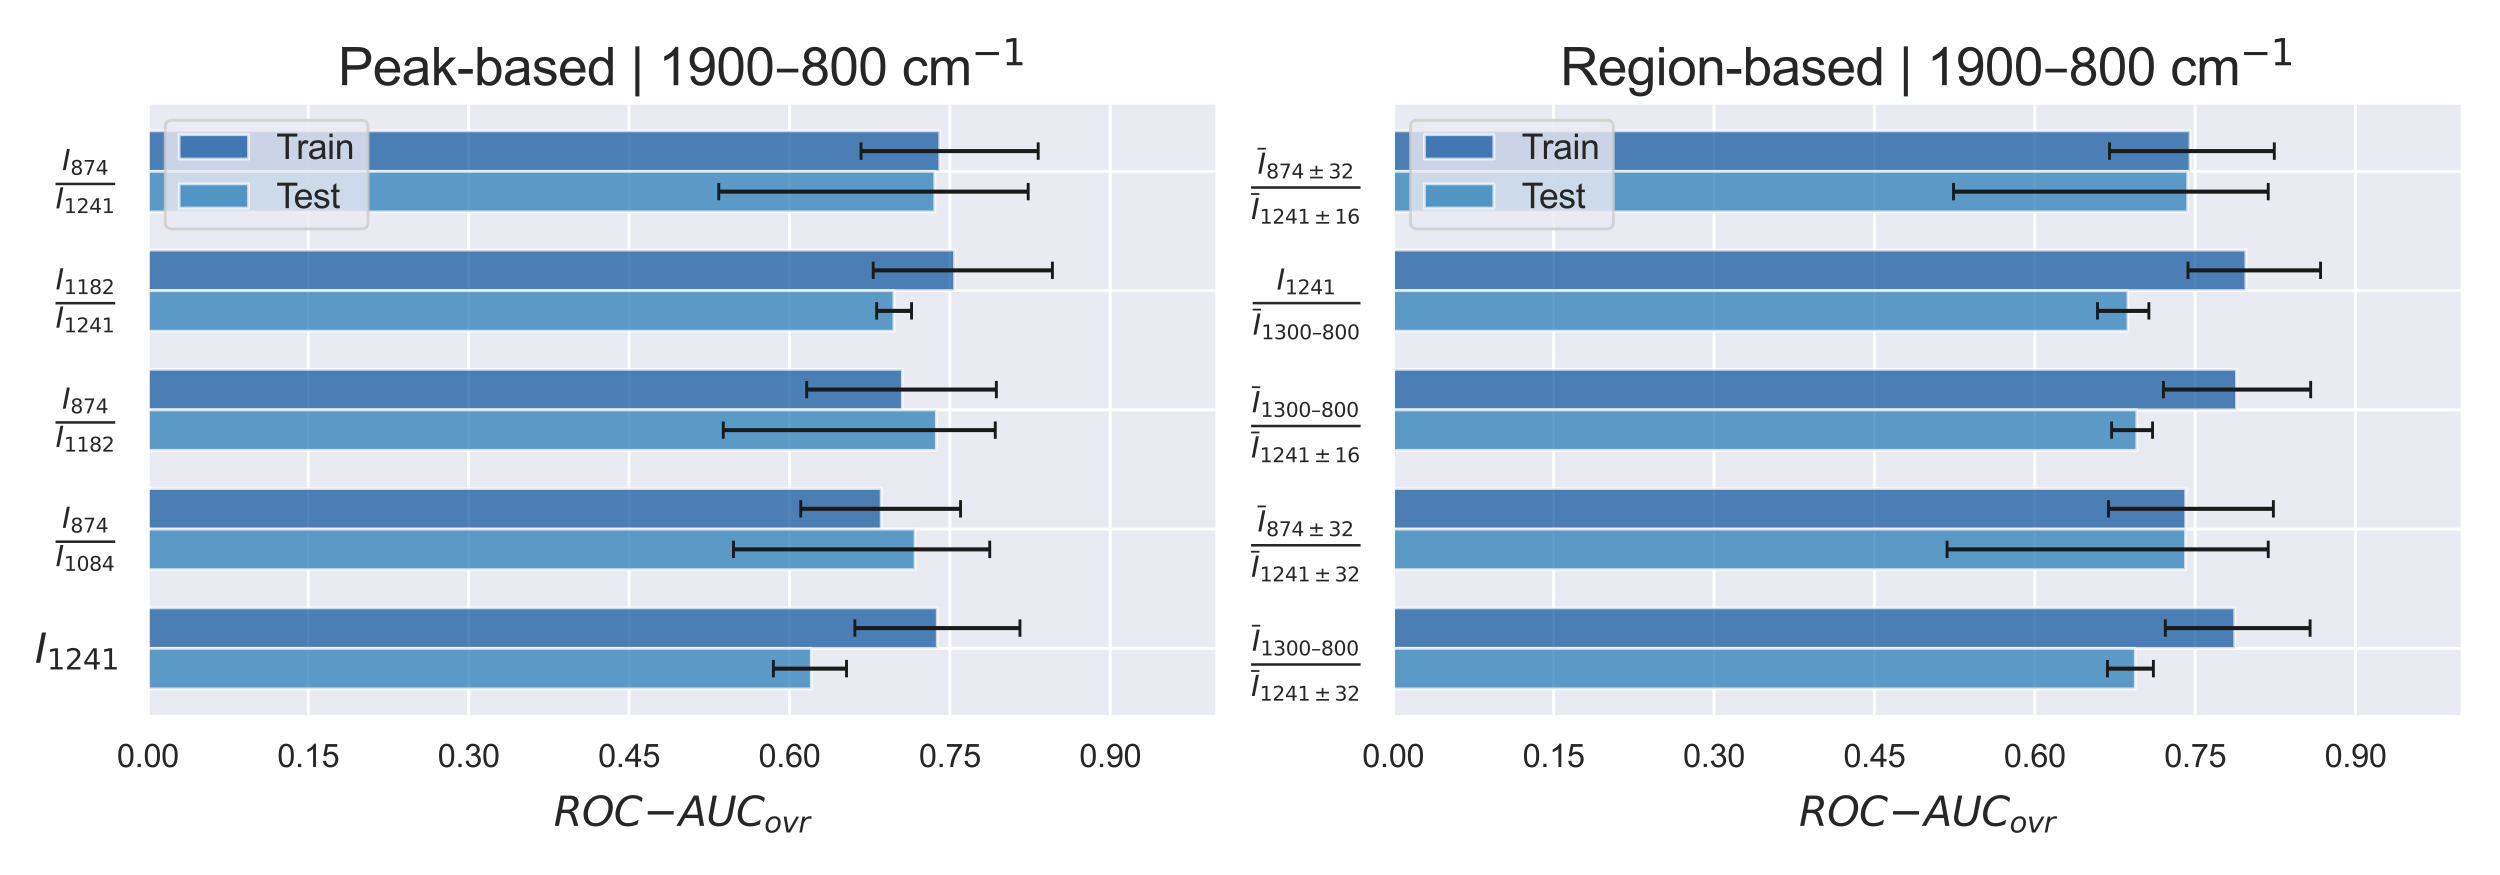 <?xml version="1.0" encoding="utf-8" standalone="no"?>
<!DOCTYPE svg PUBLIC "-//W3C//DTD SVG 1.1//EN"
  "http://www.w3.org/Graphics/SVG/1.1/DTD/svg11.dtd">
<svg xmlns:xlink="http://www.w3.org/1999/xlink" width="864pt" height="302.4pt" viewBox="0 0 864 302.4" xmlns="http://www.w3.org/2000/svg" version="1.1">
 <defs>
  <style type="text/css">*{stroke-linejoin: round; stroke-linecap: butt}</style>
 </defs>
 <g id="figure_1">
  <g id="patch_1">
   <path d="M 0 302.4 
L 864 302.4 
L 864 0 
L 0 0 
z
" style="fill: #ffffff"/>
  </g>
  <g id="axes_1">
   <g id="patch_2">
    <path d="M 51.1 247.724 
L 420.656 247.724 
L 420.656 35.568 
L 51.1 35.568 
z
" style="fill: #eaeaf2"/>
   </g>
   <g id="matplotlib.axis_1">
    <g id="xtick_1">
     <g id="line2d_1">
      <path d="M 51.1 247.724 
L 51.1 35.568 
" clip-path="url(#pf36feedfbf)" style="fill: none; stroke: #ffffff; stroke-linecap: round"/>
     </g>
     <g id="text_1">
      <!-- 0.00 -->
      <g style="fill: #262626" transform="translate(40.397 265.098) scale(0.11 -0.11)">
       <defs>
        <path id="ArialMT-30" d="M 266 2259 
Q 266 3072 433 3567 
Q 600 4063 929 4331 
Q 1259 4600 1759 4600 
Q 2128 4600 2406 4451 
Q 2684 4303 2865 4023 
Q 3047 3744 3150 3342 
Q 3253 2941 3253 2259 
Q 3253 1453 3087 958 
Q 2922 463 2592 192 
Q 2263 -78 1759 -78 
Q 1097 -78 719 397 
Q 266 969 266 2259 
z
M 844 2259 
Q 844 1131 1108 757 
Q 1372 384 1759 384 
Q 2147 384 2411 759 
Q 2675 1134 2675 2259 
Q 2675 3391 2411 3762 
Q 2147 4134 1753 4134 
Q 1366 4134 1134 3806 
Q 844 3388 844 2259 
z
" transform="scale(0.016)"/>
        <path id="ArialMT-2e" d="M 581 0 
L 581 641 
L 1222 641 
L 1222 0 
L 581 0 
z
" transform="scale(0.016)"/>
       </defs>
       <use xlink:href="#ArialMT-30"/>
       <use xlink:href="#ArialMT-2e" transform="translate(55.615 0)"/>
       <use xlink:href="#ArialMT-30" transform="translate(83.398 0)"/>
       <use xlink:href="#ArialMT-30" transform="translate(139.014 0)"/>
      </g>
     </g>
    </g>
    <g id="xtick_2">
     <g id="line2d_2">
      <path d="M 106.534 247.724 
L 106.534 35.568 
" clip-path="url(#pf36feedfbf)" style="fill: none; stroke: #ffffff; stroke-linecap: round"/>
     </g>
     <g id="text_2">
      <!-- 0.15 -->
      <g style="fill: #262626" transform="translate(95.83 265.098) scale(0.11 -0.11)">
       <defs>
        <path id="ArialMT-31" d="M 2384 0 
L 1822 0 
L 1822 3584 
Q 1619 3391 1289 3197 
Q 959 3003 697 2906 
L 697 3450 
Q 1169 3672 1522 3987 
Q 1875 4303 2022 4600 
L 2384 4600 
L 2384 0 
z
" transform="scale(0.016)"/>
        <path id="ArialMT-35" d="M 266 1200 
L 856 1250 
Q 922 819 1161 601 
Q 1400 384 1738 384 
Q 2144 384 2425 690 
Q 2706 997 2706 1503 
Q 2706 1984 2436 2262 
Q 2166 2541 1728 2541 
Q 1456 2541 1237 2417 
Q 1019 2294 894 2097 
L 366 2166 
L 809 4519 
L 3088 4519 
L 3088 3981 
L 1259 3981 
L 1013 2750 
Q 1425 3038 1878 3038 
Q 2478 3038 2890 2622 
Q 3303 2206 3303 1553 
Q 3303 931 2941 478 
Q 2500 -78 1738 -78 
Q 1113 -78 717 272 
Q 322 622 266 1200 
z
" transform="scale(0.016)"/>
       </defs>
       <use xlink:href="#ArialMT-30"/>
       <use xlink:href="#ArialMT-2e" transform="translate(55.615 0)"/>
       <use xlink:href="#ArialMT-31" transform="translate(83.398 0)"/>
       <use xlink:href="#ArialMT-35" transform="translate(139.014 0)"/>
      </g>
     </g>
    </g>
    <g id="xtick_3">
     <g id="line2d_3">
      <path d="M 161.967 247.724 
L 161.967 35.568 
" clip-path="url(#pf36feedfbf)" style="fill: none; stroke: #ffffff; stroke-linecap: round"/>
     </g>
     <g id="text_3">
      <!-- 0.30 -->
      <g style="fill: #262626" transform="translate(151.264 265.098) scale(0.11 -0.11)">
       <defs>
        <path id="ArialMT-33" d="M 269 1209 
L 831 1284 
Q 928 806 1161 595 
Q 1394 384 1728 384 
Q 2125 384 2398 659 
Q 2672 934 2672 1341 
Q 2672 1728 2419 1979 
Q 2166 2231 1775 2231 
Q 1616 2231 1378 2169 
L 1441 2663 
Q 1497 2656 1531 2656 
Q 1891 2656 2178 2843 
Q 2466 3031 2466 3422 
Q 2466 3731 2256 3934 
Q 2047 4138 1716 4138 
Q 1388 4138 1169 3931 
Q 950 3725 888 3313 
L 325 3413 
Q 428 3978 793 4289 
Q 1159 4600 1703 4600 
Q 2078 4600 2393 4439 
Q 2709 4278 2876 4000 
Q 3044 3722 3044 3409 
Q 3044 3113 2884 2869 
Q 2725 2625 2413 2481 
Q 2819 2388 3044 2092 
Q 3269 1797 3269 1353 
Q 3269 753 2831 336 
Q 2394 -81 1725 -81 
Q 1122 -81 723 278 
Q 325 638 269 1209 
z
" transform="scale(0.016)"/>
       </defs>
       <use xlink:href="#ArialMT-30"/>
       <use xlink:href="#ArialMT-2e" transform="translate(55.615 0)"/>
       <use xlink:href="#ArialMT-33" transform="translate(83.398 0)"/>
       <use xlink:href="#ArialMT-30" transform="translate(139.014 0)"/>
      </g>
     </g>
    </g>
    <g id="xtick_4">
     <g id="line2d_4">
      <path d="M 217.4 247.724 
L 217.4 35.568 
" clip-path="url(#pf36feedfbf)" style="fill: none; stroke: #ffffff; stroke-linecap: round"/>
     </g>
     <g id="text_4">
      <!-- 0.45 -->
      <g style="fill: #262626" transform="translate(206.697 265.098) scale(0.11 -0.11)">
       <defs>
        <path id="ArialMT-34" d="M 2069 0 
L 2069 1097 
L 81 1097 
L 81 1613 
L 2172 4581 
L 2631 4581 
L 2631 1613 
L 3250 1613 
L 3250 1097 
L 2631 1097 
L 2631 0 
L 2069 0 
z
M 2069 1613 
L 2069 3678 
L 634 1613 
L 2069 1613 
z
" transform="scale(0.016)"/>
       </defs>
       <use xlink:href="#ArialMT-30"/>
       <use xlink:href="#ArialMT-2e" transform="translate(55.615 0)"/>
       <use xlink:href="#ArialMT-34" transform="translate(83.398 0)"/>
       <use xlink:href="#ArialMT-35" transform="translate(139.014 0)"/>
      </g>
     </g>
    </g>
    <g id="xtick_5">
     <g id="line2d_5">
      <path d="M 272.834 247.724 
L 272.834 35.568 
" clip-path="url(#pf36feedfbf)" style="fill: none; stroke: #ffffff; stroke-linecap: round"/>
     </g>
     <g id="text_5">
      <!-- 0.60 -->
      <g style="fill: #262626" transform="translate(262.13 265.098) scale(0.11 -0.11)">
       <defs>
        <path id="ArialMT-36" d="M 3184 3459 
L 2625 3416 
Q 2550 3747 2413 3897 
Q 2184 4138 1850 4138 
Q 1581 4138 1378 3988 
Q 1113 3794 959 3422 
Q 806 3050 800 2363 
Q 1003 2672 1297 2822 
Q 1591 2972 1913 2972 
Q 2475 2972 2870 2558 
Q 3266 2144 3266 1488 
Q 3266 1056 3080 686 
Q 2894 316 2569 119 
Q 2244 -78 1831 -78 
Q 1128 -78 684 439 
Q 241 956 241 2144 
Q 241 3472 731 4075 
Q 1159 4600 1884 4600 
Q 2425 4600 2770 4297 
Q 3116 3994 3184 3459 
z
M 888 1484 
Q 888 1194 1011 928 
Q 1134 663 1356 523 
Q 1578 384 1822 384 
Q 2178 384 2434 671 
Q 2691 959 2691 1453 
Q 2691 1928 2437 2201 
Q 2184 2475 1800 2475 
Q 1419 2475 1153 2201 
Q 888 1928 888 1484 
z
" transform="scale(0.016)"/>
       </defs>
       <use xlink:href="#ArialMT-30"/>
       <use xlink:href="#ArialMT-2e" transform="translate(55.615 0)"/>
       <use xlink:href="#ArialMT-36" transform="translate(83.398 0)"/>
       <use xlink:href="#ArialMT-30" transform="translate(139.014 0)"/>
      </g>
     </g>
    </g>
    <g id="xtick_6">
     <g id="line2d_6">
      <path d="M 328.267 247.724 
L 328.267 35.568 
" clip-path="url(#pf36feedfbf)" style="fill: none; stroke: #ffffff; stroke-linecap: round"/>
     </g>
     <g id="text_6">
      <!-- 0.75 -->
      <g style="fill: #262626" transform="translate(317.564 265.098) scale(0.11 -0.11)">
       <defs>
        <path id="ArialMT-37" d="M 303 3981 
L 303 4522 
L 3269 4522 
L 3269 4084 
Q 2831 3619 2401 2847 
Q 1972 2075 1738 1259 
Q 1569 684 1522 0 
L 944 0 
Q 953 541 1156 1306 
Q 1359 2072 1739 2783 
Q 2119 3494 2547 3981 
L 303 3981 
z
" transform="scale(0.016)"/>
       </defs>
       <use xlink:href="#ArialMT-30"/>
       <use xlink:href="#ArialMT-2e" transform="translate(55.615 0)"/>
       <use xlink:href="#ArialMT-37" transform="translate(83.398 0)"/>
       <use xlink:href="#ArialMT-35" transform="translate(139.014 0)"/>
      </g>
     </g>
    </g>
    <g id="xtick_7">
     <g id="line2d_7">
      <path d="M 383.701 247.724 
L 383.701 35.568 
" clip-path="url(#pf36feedfbf)" style="fill: none; stroke: #ffffff; stroke-linecap: round"/>
     </g>
     <g id="text_7">
      <!-- 0.90 -->
      <g style="fill: #262626" transform="translate(372.997 265.098) scale(0.11 -0.11)">
       <defs>
        <path id="ArialMT-39" d="M 350 1059 
L 891 1109 
Q 959 728 1153 556 
Q 1347 384 1650 384 
Q 1909 384 2104 503 
Q 2300 622 2425 820 
Q 2550 1019 2634 1356 
Q 2719 1694 2719 2044 
Q 2719 2081 2716 2156 
Q 2547 1888 2255 1720 
Q 1963 1553 1622 1553 
Q 1053 1553 659 1965 
Q 266 2378 266 3053 
Q 266 3750 677 4175 
Q 1088 4600 1706 4600 
Q 2153 4600 2523 4359 
Q 2894 4119 3086 3673 
Q 3278 3228 3278 2384 
Q 3278 1506 3087 986 
Q 2897 466 2520 194 
Q 2144 -78 1638 -78 
Q 1100 -78 759 220 
Q 419 519 350 1059 
z
M 2653 3081 
Q 2653 3566 2395 3850 
Q 2138 4134 1775 4134 
Q 1400 4134 1122 3828 
Q 844 3522 844 3034 
Q 844 2597 1108 2323 
Q 1372 2050 1759 2050 
Q 2150 2050 2401 2323 
Q 2653 2597 2653 3081 
z
" transform="scale(0.016)"/>
       </defs>
       <use xlink:href="#ArialMT-30"/>
       <use xlink:href="#ArialMT-2e" transform="translate(55.615 0)"/>
       <use xlink:href="#ArialMT-39" transform="translate(83.398 0)"/>
       <use xlink:href="#ArialMT-30" transform="translate(139.014 0)"/>
      </g>
     </g>
    </g>
    <g id="text_8">
     <!-- $ROC\!-\!AUC_{ovr}$ -->
     <g style="fill: #262626" transform="translate(191.358 285.521) scale(0.14 -0.14)">
      <defs>
       <path id="DejaVuSans-Oblique-52" d="M 1613 4147 
L 1294 2491 
L 2106 2491 
Q 2584 2491 2879 2755 
Q 3175 3019 3175 3444 
Q 3175 3784 2976 3965 
Q 2778 4147 2406 4147 
L 1613 4147 
z
M 2772 2241 
Q 2972 2194 3105 2009 
Q 3238 1825 3413 1275 
L 3809 0 
L 3144 0 
L 2778 1197 
Q 2638 1659 2453 1815 
Q 2269 1972 1888 1972 
L 1191 1972 
L 806 0 
L 172 0 
L 1081 4666 
L 2503 4666 
Q 3150 4666 3495 4373 
Q 3841 4081 3841 3531 
Q 3841 3044 3547 2687 
Q 3253 2331 2772 2241 
z
" transform="scale(0.016)"/>
       <path id="DejaVuSans-Oblique-4f" d="M 2919 4238 
Q 2400 4238 2003 3986 
Q 1606 3734 1313 3219 
Q 1125 2891 1026 2522 
Q 928 2153 928 1778 
Q 928 1128 1239 775 
Q 1550 422 2119 422 
Q 2631 422 3032 676 
Q 3434 931 3719 1434 
Q 3909 1772 4009 2142 
Q 4109 2513 4109 2881 
Q 4109 3528 3796 3883 
Q 3484 4238 2919 4238 
z
M 2100 -91 
Q 1241 -91 748 418 
Q 256 928 256 1813 
Q 256 2319 448 2847 
Q 641 3375 978 3788 
Q 1375 4272 1862 4511 
Q 2350 4750 2938 4750 
Q 3794 4750 4287 4245 
Q 4781 3741 4781 2869 
Q 4781 2331 4593 1812 
Q 4406 1294 4056 872 
Q 3656 384 3173 146 
Q 2691 -91 2100 -91 
z
" transform="scale(0.016)"/>
       <path id="DejaVuSans-Oblique-43" d="M 4447 4306 
L 4319 3641 
Q 4019 3944 3683 4091 
Q 3347 4238 2956 4238 
Q 2422 4238 2017 3981 
Q 1613 3725 1319 3200 
Q 1131 2863 1032 2486 
Q 934 2109 934 1728 
Q 934 1091 1264 756 
Q 1594 422 2222 422 
Q 2656 422 3056 561 
Q 3456 700 3834 978 
L 3688 231 
Q 3316 72 2936 -9 
Q 2556 -91 2175 -91 
Q 1278 -91 773 396 
Q 269 884 269 1753 
Q 269 2309 461 2846 
Q 653 3384 1013 3828 
Q 1394 4300 1883 4525 
Q 2372 4750 3022 4750 
Q 3422 4750 3780 4639 
Q 4138 4528 4447 4306 
z
" transform="scale(0.016)"/>
       <path id="DejaVuSans-2212" d="M 678 2272 
L 4684 2272 
L 4684 1741 
L 678 1741 
L 678 2272 
z
" transform="scale(0.016)"/>
       <path id="DejaVuSans-Oblique-41" d="M 2356 4666 
L 3072 4666 
L 3938 0 
L 3278 0 
L 3084 1197 
L 984 1197 
L 325 0 
L -341 0 
L 2356 4666 
z
M 2584 4044 
L 1275 1722 
L 2988 1722 
L 2584 4044 
z
" transform="scale(0.016)"/>
       <path id="DejaVuSans-Oblique-55" d="M 991 4666 
L 1625 4666 
L 1075 1831 
Q 1041 1641 1027 1517 
Q 1013 1394 1013 1300 
Q 1013 869 1253 645 
Q 1494 422 1959 422 
Q 2563 422 2898 753 
Q 3234 1084 3378 1831 
L 3928 4666 
L 4563 4666 
L 4000 1753 
Q 3816 809 3300 359 
Q 2784 -91 1888 -91 
Q 1188 -91 780 261 
Q 372 613 372 1216 
Q 372 1325 387 1461 
Q 403 1597 434 1753 
L 991 4666 
z
" transform="scale(0.016)"/>
       <path id="DejaVuSans-Oblique-6f" d="M 1625 -91 
Q 1009 -91 651 289 
Q 294 669 294 1325 
Q 294 1706 417 2101 
Q 541 2497 738 2766 
Q 1047 3184 1428 3384 
Q 1809 3584 2291 3584 
Q 2888 3584 3255 3212 
Q 3622 2841 3622 2241 
Q 3622 1825 3500 1412 
Q 3378 1000 3181 728 
Q 2875 309 2494 109 
Q 2113 -91 1625 -91 
z
M 891 1344 
Q 891 869 1089 633 
Q 1288 397 1691 397 
Q 2269 397 2648 901 
Q 3028 1406 3028 2181 
Q 3028 2634 2825 2865 
Q 2622 3097 2228 3097 
Q 1903 3097 1650 2945 
Q 1397 2794 1197 2484 
Q 1050 2253 970 1956 
Q 891 1659 891 1344 
z
" transform="scale(0.016)"/>
       <path id="DejaVuSans-Oblique-76" d="M 459 3500 
L 1069 3500 
L 1581 525 
L 3256 3500 
L 3866 3500 
L 1875 0 
L 1100 0 
L 459 3500 
z
" transform="scale(0.016)"/>
       <path id="DejaVuSans-Oblique-72" d="M 2853 2969 
Q 2766 3016 2653 3041 
Q 2541 3066 2413 3066 
Q 1953 3066 1609 2717 
Q 1266 2369 1153 1784 
L 800 0 
L 225 0 
L 909 3500 
L 1484 3500 
L 1375 2956 
Q 1603 3259 1920 3421 
Q 2238 3584 2597 3584 
Q 2691 3584 2781 3573 
Q 2872 3563 2963 3538 
L 2853 2969 
z
" transform="scale(0.016)"/>
      </defs>
      <use xlink:href="#DejaVuSans-Oblique-52" transform="translate(0 0.781)"/>
      <use xlink:href="#DejaVuSans-Oblique-4f" transform="translate(69.482 0.781)"/>
      <use xlink:href="#DejaVuSans-Oblique-43" transform="translate(148.193 0.781)"/>
      <use xlink:href="#DejaVuSans-2212" transform="translate(221.264 0.781)"/>
      <use xlink:href="#DejaVuSans-Oblique-41" transform="translate(308.3 0.781)"/>
      <use xlink:href="#DejaVuSans-Oblique-55" transform="translate(376.708 0.781)"/>
      <use xlink:href="#DejaVuSans-Oblique-43" transform="translate(449.902 0.781)"/>
      <use xlink:href="#DejaVuSans-Oblique-6f" transform="translate(519.726 -15.625) scale(0.7)"/>
      <use xlink:href="#DejaVuSans-Oblique-76" transform="translate(562.553 -15.625) scale(0.7)"/>
      <use xlink:href="#DejaVuSans-Oblique-72" transform="translate(603.979 -15.625) scale(0.7)"/>
     </g>
    </g>
   </g>
   <g id="matplotlib.axis_2">
    <g id="ytick_1">
     <g id="line2d_8">
      <path d="M 51.1 59.223 
L 420.656 59.223 
" clip-path="url(#pf36feedfbf)" style="fill: none; stroke: #ffffff; stroke-linecap: round"/>
     </g>
     <g id="text_9">
      <!-- $\frac{I_{874}}{I_{1241}}$ -->
      <g style="fill: #262626" transform="translate(19.2 66.783) scale(0.14 -0.14)">
       <defs>
        <path id="DejaVuSans-Oblique-49" d="M 1081 4666 
L 1716 4666 
L 806 0 
L 172 0 
L 1081 4666 
z
" transform="scale(0.016)"/>
        <path id="DejaVuSans-38" d="M 2034 2216 
Q 1584 2216 1326 1975 
Q 1069 1734 1069 1313 
Q 1069 891 1326 650 
Q 1584 409 2034 409 
Q 2484 409 2743 651 
Q 3003 894 3003 1313 
Q 3003 1734 2745 1975 
Q 2488 2216 2034 2216 
z
M 1403 2484 
Q 997 2584 770 2862 
Q 544 3141 544 3541 
Q 544 4100 942 4425 
Q 1341 4750 2034 4750 
Q 2731 4750 3128 4425 
Q 3525 4100 3525 3541 
Q 3525 3141 3298 2862 
Q 3072 2584 2669 2484 
Q 3125 2378 3379 2068 
Q 3634 1759 3634 1313 
Q 3634 634 3220 271 
Q 2806 -91 2034 -91 
Q 1263 -91 848 271 
Q 434 634 434 1313 
Q 434 1759 690 2068 
Q 947 2378 1403 2484 
z
M 1172 3481 
Q 1172 3119 1398 2916 
Q 1625 2713 2034 2713 
Q 2441 2713 2670 2916 
Q 2900 3119 2900 3481 
Q 2900 3844 2670 4047 
Q 2441 4250 2034 4250 
Q 1625 4250 1398 4047 
Q 1172 3844 1172 3481 
z
" transform="scale(0.016)"/>
        <path id="DejaVuSans-37" d="M 525 4666 
L 3525 4666 
L 3525 4397 
L 1831 0 
L 1172 0 
L 2766 4134 
L 525 4134 
L 525 4666 
z
" transform="scale(0.016)"/>
        <path id="DejaVuSans-34" d="M 2419 4116 
L 825 1625 
L 2419 1625 
L 2419 4116 
z
M 2253 4666 
L 3047 4666 
L 3047 1625 
L 3713 1625 
L 3713 1100 
L 3047 1100 
L 3047 0 
L 2419 0 
L 2419 1100 
L 313 1100 
L 313 1709 
L 2253 4666 
z
" transform="scale(0.016)"/>
        <path id="DejaVuSans-31" d="M 794 531 
L 1825 531 
L 1825 4091 
L 703 3866 
L 703 4441 
L 1819 4666 
L 2450 4666 
L 2450 531 
L 3481 531 
L 3481 0 
L 794 0 
L 794 531 
z
" transform="scale(0.016)"/>
        <path id="DejaVuSans-32" d="M 1228 531 
L 3431 531 
L 3431 0 
L 469 0 
L 469 531 
Q 828 903 1448 1529 
Q 2069 2156 2228 2338 
Q 2531 2678 2651 2914 
Q 2772 3150 2772 3378 
Q 2772 3750 2511 3984 
Q 2250 4219 1831 4219 
Q 1534 4219 1204 4116 
Q 875 4013 500 3803 
L 500 4441 
Q 881 4594 1212 4672 
Q 1544 4750 1819 4750 
Q 2544 4750 2975 4387 
Q 3406 4025 3406 3419 
Q 3406 3131 3298 2873 
Q 3191 2616 2906 2266 
Q 2828 2175 2409 1742 
Q 1991 1309 1228 531 
z
" transform="scale(0.016)"/>
       </defs>
       <use xlink:href="#DejaVuSans-Oblique-49" transform="translate(16 56.966) scale(0.7)"/>
       <use xlink:href="#DejaVuSans-38" transform="translate(36.645 45.481) scale(0.49)"/>
       <use xlink:href="#DejaVuSans-37" transform="translate(67.82 45.481) scale(0.49)"/>
       <use xlink:href="#DejaVuSans-34" transform="translate(98.995 45.481) scale(0.49)"/>
       <use xlink:href="#DejaVuSans-Oblique-49" transform="translate(0 -37.5) scale(0.7)"/>
       <use xlink:href="#DejaVuSans-31" transform="translate(20.645 -48.984) scale(0.49)"/>
       <use xlink:href="#DejaVuSans-32" transform="translate(51.82 -48.984) scale(0.49)"/>
       <use xlink:href="#DejaVuSans-34" transform="translate(82.995 -48.984) scale(0.49)"/>
       <use xlink:href="#DejaVuSans-31" transform="translate(114.17 -48.984) scale(0.49)"/>
       <path d="M 0 19.785 
L 0 26.035 
L 147.26 26.035 
L 147.26 19.785 
L 0 19.785 
z
"/>
      </g>
     </g>
    </g>
    <g id="ytick_2">
     <g id="line2d_9">
      <path d="M 51.1 100.435 
L 420.656 100.435 
" clip-path="url(#pf36feedfbf)" style="fill: none; stroke: #ffffff; stroke-linecap: round"/>
     </g>
     <g id="text_10">
      <!-- $\frac{I_{1182}}{I_{1241}}$ -->
      <g style="fill: #262626" transform="translate(19.2 107.995) scale(0.14 -0.14)">
       <use xlink:href="#DejaVuSans-Oblique-49" transform="translate(0 56.966) scale(0.7)"/>
       <use xlink:href="#DejaVuSans-31" transform="translate(20.645 45.481) scale(0.49)"/>
       <use xlink:href="#DejaVuSans-31" transform="translate(51.82 45.481) scale(0.49)"/>
       <use xlink:href="#DejaVuSans-38" transform="translate(82.995 45.481) scale(0.49)"/>
       <use xlink:href="#DejaVuSans-32" transform="translate(114.17 45.481) scale(0.49)"/>
       <use xlink:href="#DejaVuSans-Oblique-49" transform="translate(0 -37.5) scale(0.7)"/>
       <use xlink:href="#DejaVuSans-31" transform="translate(20.645 -48.984) scale(0.49)"/>
       <use xlink:href="#DejaVuSans-32" transform="translate(51.82 -48.984) scale(0.49)"/>
       <use xlink:href="#DejaVuSans-34" transform="translate(82.995 -48.984) scale(0.49)"/>
       <use xlink:href="#DejaVuSans-31" transform="translate(114.17 -48.984) scale(0.49)"/>
       <path d="M 0 19.785 
L 0 26.035 
L 147.26 26.035 
L 147.26 19.785 
L 0 19.785 
z
"/>
      </g>
     </g>
    </g>
    <g id="ytick_3">
     <g id="line2d_10">
      <path d="M 51.1 141.646 
L 420.656 141.646 
" clip-path="url(#pf36feedfbf)" style="fill: none; stroke: #ffffff; stroke-linecap: round"/>
     </g>
     <g id="text_11">
      <!-- $\frac{I_{874}}{I_{1182}}$ -->
      <g style="fill: #262626" transform="translate(19.2 149.206) scale(0.14 -0.14)">
       <use xlink:href="#DejaVuSans-Oblique-49" transform="translate(16 56.966) scale(0.7)"/>
       <use xlink:href="#DejaVuSans-38" transform="translate(36.645 45.481) scale(0.49)"/>
       <use xlink:href="#DejaVuSans-37" transform="translate(67.82 45.481) scale(0.49)"/>
       <use xlink:href="#DejaVuSans-34" transform="translate(98.995 45.481) scale(0.49)"/>
       <use xlink:href="#DejaVuSans-Oblique-49" transform="translate(0 -37.5) scale(0.7)"/>
       <use xlink:href="#DejaVuSans-31" transform="translate(20.645 -48.984) scale(0.49)"/>
       <use xlink:href="#DejaVuSans-31" transform="translate(51.82 -48.984) scale(0.49)"/>
       <use xlink:href="#DejaVuSans-38" transform="translate(82.995 -48.984) scale(0.49)"/>
       <use xlink:href="#DejaVuSans-32" transform="translate(114.17 -48.984) scale(0.49)"/>
       <path d="M 0 19.785 
L 0 26.035 
L 147.26 26.035 
L 147.26 19.785 
L 0 19.785 
z
"/>
      </g>
     </g>
    </g>
    <g id="ytick_4">
     <g id="line2d_11">
      <path d="M 51.1 182.857 
L 420.656 182.857 
" clip-path="url(#pf36feedfbf)" style="fill: none; stroke: #ffffff; stroke-linecap: round"/>
     </g>
     <g id="text_12">
      <!-- $\frac{I_{874}}{I_{1084}}$ -->
      <g style="fill: #262626" transform="translate(19.2 190.417) scale(0.14 -0.14)">
       <defs>
        <path id="DejaVuSans-30" d="M 2034 4250 
Q 1547 4250 1301 3770 
Q 1056 3291 1056 2328 
Q 1056 1369 1301 889 
Q 1547 409 2034 409 
Q 2525 409 2770 889 
Q 3016 1369 3016 2328 
Q 3016 3291 2770 3770 
Q 2525 4250 2034 4250 
z
M 2034 4750 
Q 2819 4750 3233 4129 
Q 3647 3509 3647 2328 
Q 3647 1150 3233 529 
Q 2819 -91 2034 -91 
Q 1250 -91 836 529 
Q 422 1150 422 2328 
Q 422 3509 836 4129 
Q 1250 4750 2034 4750 
z
" transform="scale(0.016)"/>
       </defs>
       <use xlink:href="#DejaVuSans-Oblique-49" transform="translate(16 56.966) scale(0.7)"/>
       <use xlink:href="#DejaVuSans-38" transform="translate(36.645 45.481) scale(0.49)"/>
       <use xlink:href="#DejaVuSans-37" transform="translate(67.82 45.481) scale(0.49)"/>
       <use xlink:href="#DejaVuSans-34" transform="translate(98.995 45.481) scale(0.49)"/>
       <use xlink:href="#DejaVuSans-Oblique-49" transform="translate(0 -37.5) scale(0.7)"/>
       <use xlink:href="#DejaVuSans-31" transform="translate(20.645 -48.984) scale(0.49)"/>
       <use xlink:href="#DejaVuSans-30" transform="translate(51.82 -48.984) scale(0.49)"/>
       <use xlink:href="#DejaVuSans-38" transform="translate(82.995 -48.984) scale(0.49)"/>
       <use xlink:href="#DejaVuSans-34" transform="translate(114.17 -48.984) scale(0.49)"/>
       <path d="M 0 19.785 
L 0 26.035 
L 147.26 26.035 
L 147.26 19.785 
L 0 19.785 
z
"/>
      </g>
     </g>
    </g>
    <g id="ytick_5">
     <g id="line2d_12">
      <path d="M 51.1 224.069 
L 420.656 224.069 
" clip-path="url(#pf36feedfbf)" style="fill: none; stroke: #ffffff; stroke-linecap: round"/>
     </g>
     <g id="text_13">
      <!-- $I_{1241}$ -->
      <g style="fill: #262626" transform="translate(12.06 229.079) scale(0.14 -0.14)">
       <use xlink:href="#DejaVuSans-Oblique-49" transform="translate(0 0.094)"/>
       <use xlink:href="#DejaVuSans-31" transform="translate(29.492 -16.312) scale(0.7)"/>
       <use xlink:href="#DejaVuSans-32" transform="translate(74.028 -16.312) scale(0.7)"/>
       <use xlink:href="#DejaVuSans-34" transform="translate(118.564 -16.312) scale(0.7)"/>
       <use xlink:href="#DejaVuSans-31" transform="translate(163.101 -16.312) scale(0.7)"/>
      </g>
     </g>
    </g>
   </g>
   <g id="patch_3">
    <path d="M 51.1 45.211 
L 324.785 45.211 
L 324.785 59.223 
L 51.1 59.223 
z
" clip-path="url(#pf36feedfbf)" style="fill: #08519c; opacity: 0.7; stroke: #ffffff; stroke-linejoin: miter"/>
   </g>
   <g id="patch_4">
    <path d="M 51.1 86.423 
L 329.907 86.423 
L 329.907 100.435 
L 51.1 100.435 
z
" clip-path="url(#pf36feedfbf)" style="fill: #08519c; opacity: 0.7; stroke: #ffffff; stroke-linejoin: miter"/>
   </g>
   <g id="patch_5">
    <path d="M 51.1 127.634 
L 311.851 127.634 
L 311.851 141.646 
L 51.1 141.646 
z
" clip-path="url(#pf36feedfbf)" style="fill: #08519c; opacity: 0.7; stroke: #ffffff; stroke-linejoin: miter"/>
   </g>
   <g id="patch_6">
    <path d="M 51.1 168.845 
L 304.534 168.845 
L 304.534 182.857 
L 51.1 182.857 
z
" clip-path="url(#pf36feedfbf)" style="fill: #08519c; opacity: 0.7; stroke: #ffffff; stroke-linejoin: miter"/>
   </g>
   <g id="patch_7">
    <path d="M 51.1 210.057 
L 323.927 210.057 
L 323.927 224.069 
L 51.1 224.069 
z
" clip-path="url(#pf36feedfbf)" style="fill: #08519c; opacity: 0.7; stroke: #ffffff; stroke-linejoin: miter"/>
   </g>
   <g id="patch_8">
    <path d="M 51.1 59.223 
L 323.067 59.223 
L 323.067 73.235 
L 51.1 73.235 
z
" clip-path="url(#pf36feedfbf)" style="fill: #1f77b4; opacity: 0.7; stroke: #ffffff; stroke-linejoin: miter"/>
   </g>
   <g id="patch_9">
    <path d="M 51.1 100.435 
L 308.945 100.435 
L 308.945 114.447 
L 51.1 114.447 
z
" clip-path="url(#pf36feedfbf)" style="fill: #1f77b4; opacity: 0.7; stroke: #ffffff; stroke-linejoin: miter"/>
   </g>
   <g id="patch_10">
    <path d="M 51.1 141.646 
L 323.601 141.646 
L 323.601 155.658 
L 51.1 155.658 
z
" clip-path="url(#pf36feedfbf)" style="fill: #1f77b4; opacity: 0.7; stroke: #ffffff; stroke-linejoin: miter"/>
   </g>
   <g id="patch_11">
    <path d="M 51.1 182.857 
L 316.257 182.857 
L 316.257 196.869 
L 51.1 196.869 
z
" clip-path="url(#pf36feedfbf)" style="fill: #1f77b4; opacity: 0.7; stroke: #ffffff; stroke-linejoin: miter"/>
   </g>
   <g id="patch_12">
    <path d="M 51.1 224.069 
L 280.384 224.069 
L 280.384 238.081 
L 51.1 238.081 
z
" clip-path="url(#pf36feedfbf)" style="fill: #1f77b4; opacity: 0.7; stroke: #ffffff; stroke-linejoin: miter"/>
   </g>
   <g id="LineCollection_1">
    <path d="M 297.57 52.217 
L 358.798 52.217 
" clip-path="url(#pf36feedfbf)" style="fill: none; stroke: #1a1a1a; stroke-width: 1.4"/>
    <path d="M 301.773 93.429 
L 363.712 93.429 
" clip-path="url(#pf36feedfbf)" style="fill: none; stroke: #1a1a1a; stroke-width: 1.4"/>
    <path d="M 278.791 134.64 
L 344.343 134.64 
" clip-path="url(#pf36feedfbf)" style="fill: none; stroke: #1a1a1a; stroke-width: 1.4"/>
    <path d="M 276.743 175.851 
L 331.972 175.851 
" clip-path="url(#pf36feedfbf)" style="fill: none; stroke: #1a1a1a; stroke-width: 1.4"/>
    <path d="M 295.437 217.063 
L 352.493 217.063 
" clip-path="url(#pf36feedfbf)" style="fill: none; stroke: #1a1a1a; stroke-width: 1.4"/>
   </g>
   <g id="line2d_13">
    <defs>
     <path id="m6398a4f2f7" d="M 0 3 
L 0 -3 
" style="stroke: #1a1a1a"/>
    </defs>
    <g clip-path="url(#pf36feedfbf)">
     <use xlink:href="#m6398a4f2f7" x="297.57" y="52.217" style="fill: #1a1a1a; stroke: #1a1a1a"/>
     <use xlink:href="#m6398a4f2f7" x="301.773" y="93.429" style="fill: #1a1a1a; stroke: #1a1a1a"/>
     <use xlink:href="#m6398a4f2f7" x="278.791" y="134.64" style="fill: #1a1a1a; stroke: #1a1a1a"/>
     <use xlink:href="#m6398a4f2f7" x="276.743" y="175.851" style="fill: #1a1a1a; stroke: #1a1a1a"/>
     <use xlink:href="#m6398a4f2f7" x="295.437" y="217.063" style="fill: #1a1a1a; stroke: #1a1a1a"/>
    </g>
   </g>
   <g id="line2d_14">
    <g clip-path="url(#pf36feedfbf)">
     <use xlink:href="#m6398a4f2f7" x="358.798" y="52.217" style="fill: #1a1a1a; stroke: #1a1a1a"/>
     <use xlink:href="#m6398a4f2f7" x="363.712" y="93.429" style="fill: #1a1a1a; stroke: #1a1a1a"/>
     <use xlink:href="#m6398a4f2f7" x="344.343" y="134.64" style="fill: #1a1a1a; stroke: #1a1a1a"/>
     <use xlink:href="#m6398a4f2f7" x="331.972" y="175.851" style="fill: #1a1a1a; stroke: #1a1a1a"/>
     <use xlink:href="#m6398a4f2f7" x="352.493" y="217.063" style="fill: #1a1a1a; stroke: #1a1a1a"/>
    </g>
   </g>
   <g id="LineCollection_2">
    <path d="M 248.408 66.229 
L 355.34 66.229 
" clip-path="url(#pf36feedfbf)" style="fill: none; stroke: #1a1a1a; stroke-width: 1.4"/>
    <path d="M 302.971 107.441 
L 315.033 107.441 
" clip-path="url(#pf36feedfbf)" style="fill: none; stroke: #1a1a1a; stroke-width: 1.4"/>
    <path d="M 249.968 148.652 
L 343.967 148.652 
" clip-path="url(#pf36feedfbf)" style="fill: none; stroke: #1a1a1a; stroke-width: 1.4"/>
    <path d="M 253.491 189.863 
L 342.055 189.863 
" clip-path="url(#pf36feedfbf)" style="fill: none; stroke: #1a1a1a; stroke-width: 1.4"/>
    <path d="M 267.278 231.075 
L 292.557 231.075 
" clip-path="url(#pf36feedfbf)" style="fill: none; stroke: #1a1a1a; stroke-width: 1.4"/>
   </g>
   <g id="line2d_15">
    <g clip-path="url(#pf36feedfbf)">
     <use xlink:href="#m6398a4f2f7" x="248.408" y="66.229" style="fill: #1a1a1a; stroke: #1a1a1a"/>
     <use xlink:href="#m6398a4f2f7" x="302.971" y="107.441" style="fill: #1a1a1a; stroke: #1a1a1a"/>
     <use xlink:href="#m6398a4f2f7" x="249.968" y="148.652" style="fill: #1a1a1a; stroke: #1a1a1a"/>
     <use xlink:href="#m6398a4f2f7" x="253.491" y="189.863" style="fill: #1a1a1a; stroke: #1a1a1a"/>
     <use xlink:href="#m6398a4f2f7" x="267.278" y="231.075" style="fill: #1a1a1a; stroke: #1a1a1a"/>
    </g>
   </g>
   <g id="line2d_16">
    <g clip-path="url(#pf36feedfbf)">
     <use xlink:href="#m6398a4f2f7" x="355.34" y="66.229" style="fill: #1a1a1a; stroke: #1a1a1a"/>
     <use xlink:href="#m6398a4f2f7" x="315.033" y="107.441" style="fill: #1a1a1a; stroke: #1a1a1a"/>
     <use xlink:href="#m6398a4f2f7" x="343.967" y="148.652" style="fill: #1a1a1a; stroke: #1a1a1a"/>
     <use xlink:href="#m6398a4f2f7" x="342.055" y="189.863" style="fill: #1a1a1a; stroke: #1a1a1a"/>
     <use xlink:href="#m6398a4f2f7" x="292.557" y="231.075" style="fill: #1a1a1a; stroke: #1a1a1a"/>
    </g>
   </g>
   <g id="patch_13">
    <path d="M 51.1 247.724 
L 51.1 35.568 
" style="fill: none; stroke: #ffffff; stroke-width: 1.25; stroke-linejoin: miter; stroke-linecap: square"/>
   </g>
   <g id="patch_14">
    <path d="M 420.656 247.724 
L 420.656 35.568 
" style="fill: none; stroke: #ffffff; stroke-width: 1.25; stroke-linejoin: miter; stroke-linecap: square"/>
   </g>
   <g id="patch_15">
    <path d="M 51.1 247.724 
L 420.656 247.724 
" style="fill: none; stroke: #ffffff; stroke-width: 1.25; stroke-linejoin: miter; stroke-linecap: square"/>
   </g>
   <g id="patch_16">
    <path d="M 51.1 35.568 
L 420.656 35.568 
" style="fill: none; stroke: #ffffff; stroke-width: 1.25; stroke-linejoin: miter; stroke-linecap: square"/>
   </g>
   <g id="text_14">
    <!-- Peak-based | 1900–800 cm$^{-1}$ -->
    <g style="fill: #262626" transform="translate(116.808 29.568) scale(0.18 -0.18)">
     <defs>
      <path id="ArialMT-50" d="M 494 0 
L 494 4581 
L 2222 4581 
Q 2678 4581 2919 4538 
Q 3256 4481 3484 4323 
Q 3713 4166 3852 3881 
Q 3991 3597 3991 3256 
Q 3991 2672 3619 2267 
Q 3247 1863 2275 1863 
L 1100 1863 
L 1100 0 
L 494 0 
z
M 1100 2403 
L 2284 2403 
Q 2872 2403 3119 2622 
Q 3366 2841 3366 3238 
Q 3366 3525 3220 3729 
Q 3075 3934 2838 4000 
Q 2684 4041 2272 4041 
L 1100 4041 
L 1100 2403 
z
" transform="scale(0.016)"/>
      <path id="ArialMT-65" d="M 2694 1069 
L 3275 997 
Q 3138 488 2766 206 
Q 2394 -75 1816 -75 
Q 1088 -75 661 373 
Q 234 822 234 1631 
Q 234 2469 665 2931 
Q 1097 3394 1784 3394 
Q 2450 3394 2872 2941 
Q 3294 2488 3294 1666 
Q 3294 1616 3291 1516 
L 816 1516 
Q 847 969 1125 678 
Q 1403 388 1819 388 
Q 2128 388 2347 550 
Q 2566 713 2694 1069 
z
M 847 1978 
L 2700 1978 
Q 2663 2397 2488 2606 
Q 2219 2931 1791 2931 
Q 1403 2931 1139 2672 
Q 875 2413 847 1978 
z
" transform="scale(0.016)"/>
      <path id="ArialMT-61" d="M 2588 409 
Q 2275 144 1986 34 
Q 1697 -75 1366 -75 
Q 819 -75 525 192 
Q 231 459 231 875 
Q 231 1119 342 1320 
Q 453 1522 633 1644 
Q 813 1766 1038 1828 
Q 1203 1872 1538 1913 
Q 2219 1994 2541 2106 
Q 2544 2222 2544 2253 
Q 2544 2597 2384 2738 
Q 2169 2928 1744 2928 
Q 1347 2928 1158 2789 
Q 969 2650 878 2297 
L 328 2372 
Q 403 2725 575 2942 
Q 747 3159 1072 3276 
Q 1397 3394 1825 3394 
Q 2250 3394 2515 3294 
Q 2781 3194 2906 3042 
Q 3031 2891 3081 2659 
Q 3109 2516 3109 2141 
L 3109 1391 
Q 3109 606 3145 398 
Q 3181 191 3288 0 
L 2700 0 
Q 2613 175 2588 409 
z
M 2541 1666 
Q 2234 1541 1622 1453 
Q 1275 1403 1131 1340 
Q 988 1278 909 1158 
Q 831 1038 831 891 
Q 831 666 1001 516 
Q 1172 366 1500 366 
Q 1825 366 2078 508 
Q 2331 650 2450 897 
Q 2541 1088 2541 1459 
L 2541 1666 
z
" transform="scale(0.016)"/>
      <path id="ArialMT-6b" d="M 425 0 
L 425 4581 
L 988 4581 
L 988 1969 
L 2319 3319 
L 3047 3319 
L 1778 2088 
L 3175 0 
L 2481 0 
L 1384 1697 
L 988 1316 
L 988 0 
L 425 0 
z
" transform="scale(0.016)"/>
      <path id="ArialMT-2d" d="M 203 1375 
L 203 1941 
L 1931 1941 
L 1931 1375 
L 203 1375 
z
" transform="scale(0.016)"/>
      <path id="ArialMT-62" d="M 941 0 
L 419 0 
L 419 4581 
L 981 4581 
L 981 2947 
Q 1338 3394 1891 3394 
Q 2197 3394 2470 3270 
Q 2744 3147 2920 2923 
Q 3097 2700 3197 2384 
Q 3297 2069 3297 1709 
Q 3297 856 2875 390 
Q 2453 -75 1863 -75 
Q 1275 -75 941 416 
L 941 0 
z
M 934 1684 
Q 934 1088 1097 822 
Q 1363 388 1816 388 
Q 2184 388 2453 708 
Q 2722 1028 2722 1663 
Q 2722 2313 2464 2622 
Q 2206 2931 1841 2931 
Q 1472 2931 1203 2611 
Q 934 2291 934 1684 
z
" transform="scale(0.016)"/>
      <path id="ArialMT-73" d="M 197 991 
L 753 1078 
Q 800 744 1014 566 
Q 1228 388 1613 388 
Q 2000 388 2187 545 
Q 2375 703 2375 916 
Q 2375 1106 2209 1216 
Q 2094 1291 1634 1406 
Q 1016 1563 777 1677 
Q 538 1791 414 1992 
Q 291 2194 291 2438 
Q 291 2659 392 2848 
Q 494 3038 669 3163 
Q 800 3259 1026 3326 
Q 1253 3394 1513 3394 
Q 1903 3394 2198 3281 
Q 2494 3169 2634 2976 
Q 2775 2784 2828 2463 
L 2278 2388 
Q 2241 2644 2061 2787 
Q 1881 2931 1553 2931 
Q 1166 2931 1000 2803 
Q 834 2675 834 2503 
Q 834 2394 903 2306 
Q 972 2216 1119 2156 
Q 1203 2125 1616 2013 
Q 2213 1853 2448 1751 
Q 2684 1650 2818 1456 
Q 2953 1263 2953 975 
Q 2953 694 2789 445 
Q 2625 197 2315 61 
Q 2006 -75 1616 -75 
Q 969 -75 630 194 
Q 291 463 197 991 
z
" transform="scale(0.016)"/>
      <path id="ArialMT-64" d="M 2575 0 
L 2575 419 
Q 2259 -75 1647 -75 
Q 1250 -75 917 144 
Q 584 363 401 755 
Q 219 1147 219 1656 
Q 219 2153 384 2558 
Q 550 2963 881 3178 
Q 1213 3394 1622 3394 
Q 1922 3394 2156 3267 
Q 2391 3141 2538 2938 
L 2538 4581 
L 3097 4581 
L 3097 0 
L 2575 0 
z
M 797 1656 
Q 797 1019 1065 703 
Q 1334 388 1700 388 
Q 2069 388 2326 689 
Q 2584 991 2584 1609 
Q 2584 2291 2321 2609 
Q 2059 2928 1675 2928 
Q 1300 2928 1048 2622 
Q 797 2316 797 1656 
z
" transform="scale(0.016)"/>
      <path id="ArialMT-20" transform="scale(0.016)"/>
      <path id="ArialMT-7c" d="M 588 -1347 
L 588 4659 
L 1078 4659 
L 1078 -1347 
L 588 -1347 
z
" transform="scale(0.016)"/>
      <path id="DejaVuSansDisplay-2013" d="M 313 1978 
L 2888 1978 
L 2888 1528 
L 313 1528 
L 313 1978 
z
" transform="scale(0.016)"/>
      <path id="ArialMT-38" d="M 1131 2484 
Q 781 2613 612 2850 
Q 444 3088 444 3419 
Q 444 3919 803 4259 
Q 1163 4600 1759 4600 
Q 2359 4600 2725 4251 
Q 3091 3903 3091 3403 
Q 3091 3084 2923 2848 
Q 2756 2613 2416 2484 
Q 2838 2347 3058 2040 
Q 3278 1734 3278 1309 
Q 3278 722 2862 322 
Q 2447 -78 1769 -78 
Q 1091 -78 675 323 
Q 259 725 259 1325 
Q 259 1772 486 2073 
Q 713 2375 1131 2484 
z
M 1019 3438 
Q 1019 3113 1228 2906 
Q 1438 2700 1772 2700 
Q 2097 2700 2305 2904 
Q 2513 3109 2513 3406 
Q 2513 3716 2298 3927 
Q 2084 4138 1766 4138 
Q 1444 4138 1231 3931 
Q 1019 3725 1019 3438 
z
M 838 1322 
Q 838 1081 952 856 
Q 1066 631 1291 507 
Q 1516 384 1775 384 
Q 2178 384 2440 643 
Q 2703 903 2703 1303 
Q 2703 1709 2433 1975 
Q 2163 2241 1756 2241 
Q 1359 2241 1098 1978 
Q 838 1716 838 1322 
z
" transform="scale(0.016)"/>
      <path id="ArialMT-63" d="M 2588 1216 
L 3141 1144 
Q 3050 572 2676 248 
Q 2303 -75 1759 -75 
Q 1078 -75 664 370 
Q 250 816 250 1647 
Q 250 2184 428 2587 
Q 606 2991 970 3192 
Q 1334 3394 1763 3394 
Q 2303 3394 2647 3120 
Q 2991 2847 3088 2344 
L 2541 2259 
Q 2463 2594 2264 2762 
Q 2066 2931 1784 2931 
Q 1359 2931 1093 2626 
Q 828 2322 828 1663 
Q 828 994 1084 691 
Q 1341 388 1753 388 
Q 2084 388 2306 591 
Q 2528 794 2588 1216 
z
" transform="scale(0.016)"/>
      <path id="ArialMT-6d" d="M 422 0 
L 422 3319 
L 925 3319 
L 925 2853 
Q 1081 3097 1340 3245 
Q 1600 3394 1931 3394 
Q 2300 3394 2536 3241 
Q 2772 3088 2869 2813 
Q 3263 3394 3894 3394 
Q 4388 3394 4653 3120 
Q 4919 2847 4919 2278 
L 4919 0 
L 4359 0 
L 4359 2091 
Q 4359 2428 4304 2576 
Q 4250 2725 4106 2815 
Q 3963 2906 3769 2906 
Q 3419 2906 3187 2673 
Q 2956 2441 2956 1928 
L 2956 0 
L 2394 0 
L 2394 2156 
Q 2394 2531 2256 2718 
Q 2119 2906 1806 2906 
Q 1569 2906 1367 2781 
Q 1166 2656 1075 2415 
Q 984 2175 984 1722 
L 984 0 
L 422 0 
z
" transform="scale(0.016)"/>
     </defs>
     <use xlink:href="#ArialMT-50" transform="translate(0 0.684)"/>
     <use xlink:href="#ArialMT-65" transform="translate(66.699 0.684)"/>
     <use xlink:href="#ArialMT-61" transform="translate(122.314 0.684)"/>
     <use xlink:href="#ArialMT-6b" transform="translate(177.93 0.684)"/>
     <use xlink:href="#ArialMT-2d" transform="translate(227.93 0.684)"/>
     <use xlink:href="#ArialMT-62" transform="translate(261.23 0.684)"/>
     <use xlink:href="#ArialMT-61" transform="translate(316.846 0.684)"/>
     <use xlink:href="#ArialMT-73" transform="translate(372.461 0.684)"/>
     <use xlink:href="#ArialMT-65" transform="translate(422.461 0.684)"/>
     <use xlink:href="#ArialMT-64" transform="translate(478.076 0.684)"/>
     <use xlink:href="#ArialMT-20" transform="translate(533.691 0.684)"/>
     <use xlink:href="#ArialMT-7c" transform="translate(561.475 0.684)"/>
     <use xlink:href="#ArialMT-20" transform="translate(587.451 0.684)"/>
     <use xlink:href="#ArialMT-31" transform="translate(615.234 0.684)"/>
     <use xlink:href="#ArialMT-39" transform="translate(670.85 0.684)"/>
     <use xlink:href="#ArialMT-30" transform="translate(726.465 0.684)"/>
     <use xlink:href="#ArialMT-30" transform="translate(782.08 0.684)"/>
     <use xlink:href="#DejaVuSansDisplay-2013" transform="translate(837.695 0.684)"/>
     <use xlink:href="#ArialMT-38" transform="translate(887.695 0.684)"/>
     <use xlink:href="#ArialMT-30" transform="translate(943.311 0.684)"/>
     <use xlink:href="#ArialMT-30" transform="translate(998.926 0.684)"/>
     <use xlink:href="#ArialMT-20" transform="translate(1054.541 0.684)"/>
     <use xlink:href="#ArialMT-63" transform="translate(1082.324 0.684)"/>
     <use xlink:href="#ArialMT-6d" transform="translate(1132.324 0.684)"/>
     <use xlink:href="#DejaVuSans-2212" transform="translate(1216.582 38.966) scale(0.7)"/>
     <use xlink:href="#DejaVuSans-31" transform="translate(1275.234 38.966) scale(0.7)"/>
    </g>
   </g>
   <g id="legend_1">
    <g id="patch_17">
     <path d="M 59.5 79.117 
L 124.788 79.117 
Q 127.188 79.117 127.188 76.717 
L 127.188 43.968 
Q 127.188 41.568 124.788 41.568 
L 59.5 41.568 
Q 57.1 41.568 57.1 43.968 
L 57.1 76.717 
Q 57.1 79.117 59.5 79.117 
z
" style="fill: #eaeaf2; opacity: 0.8; stroke: #cccccc; stroke-linejoin: miter"/>
    </g>
    <g id="patch_18">
     <path d="M 61.9 54.957 
L 85.9 54.957 
L 85.9 46.557 
L 61.9 46.557 
z
" style="fill: #08519c; opacity: 0.7; stroke: #ffffff; stroke-linejoin: miter"/>
    </g>
    <g id="text_15">
     <!-- Train -->
     <g style="fill: #262626" transform="translate(95.5 54.957) scale(0.12 -0.12)">
      <defs>
       <path id="ArialMT-54" d="M 1659 0 
L 1659 4041 
L 150 4041 
L 150 4581 
L 3781 4581 
L 3781 4041 
L 2266 4041 
L 2266 0 
L 1659 0 
z
" transform="scale(0.016)"/>
       <path id="ArialMT-72" d="M 416 0 
L 416 3319 
L 922 3319 
L 922 2816 
Q 1116 3169 1280 3281 
Q 1444 3394 1641 3394 
Q 1925 3394 2219 3213 
L 2025 2691 
Q 1819 2813 1613 2813 
Q 1428 2813 1281 2702 
Q 1134 2591 1072 2394 
Q 978 2094 978 1738 
L 978 0 
L 416 0 
z
" transform="scale(0.016)"/>
       <path id="ArialMT-69" d="M 425 3934 
L 425 4581 
L 988 4581 
L 988 3934 
L 425 3934 
z
M 425 0 
L 425 3319 
L 988 3319 
L 988 0 
L 425 0 
z
" transform="scale(0.016)"/>
       <path id="ArialMT-6e" d="M 422 0 
L 422 3319 
L 928 3319 
L 928 2847 
Q 1294 3394 1984 3394 
Q 2284 3394 2536 3286 
Q 2788 3178 2913 3003 
Q 3038 2828 3088 2588 
Q 3119 2431 3119 2041 
L 3119 0 
L 2556 0 
L 2556 2019 
Q 2556 2363 2490 2533 
Q 2425 2703 2258 2804 
Q 2091 2906 1866 2906 
Q 1506 2906 1245 2678 
Q 984 2450 984 1813 
L 984 0 
L 422 0 
z
" transform="scale(0.016)"/>
      </defs>
      <use xlink:href="#ArialMT-54"/>
      <use xlink:href="#ArialMT-72" transform="translate(57.334 0)"/>
      <use xlink:href="#ArialMT-61" transform="translate(90.635 0)"/>
      <use xlink:href="#ArialMT-69" transform="translate(146.25 0)"/>
      <use xlink:href="#ArialMT-6e" transform="translate(168.467 0)"/>
     </g>
    </g>
    <g id="patch_19">
     <path d="M 61.9 71.932 
L 85.9 71.932 
L 85.9 63.532 
L 61.9 63.532 
z
" style="fill: #1f77b4; opacity: 0.7; stroke: #ffffff; stroke-linejoin: miter"/>
    </g>
    <g id="text_16">
     <!-- Test -->
     <g style="fill: #262626" transform="translate(95.5 71.932) scale(0.12 -0.12)">
      <defs>
       <path id="ArialMT-74" d="M 1650 503 
L 1731 6 
Q 1494 -44 1306 -44 
Q 1000 -44 831 53 
Q 663 150 594 308 
Q 525 466 525 972 
L 525 2881 
L 113 2881 
L 113 3319 
L 525 3319 
L 525 4141 
L 1084 4478 
L 1084 3319 
L 1650 3319 
L 1650 2881 
L 1084 2881 
L 1084 941 
Q 1084 700 1114 631 
Q 1144 563 1211 522 
Q 1278 481 1403 481 
Q 1497 481 1650 503 
z
" transform="scale(0.016)"/>
      </defs>
      <use xlink:href="#ArialMT-54"/>
      <use xlink:href="#ArialMT-65" transform="translate(49.959 0)"/>
      <use xlink:href="#ArialMT-73" transform="translate(105.574 0)"/>
      <use xlink:href="#ArialMT-74" transform="translate(155.574 0)"/>
     </g>
    </g>
   </g>
  </g>
  <g id="axes_2">
   <g id="patch_20">
    <path d="M 481.484 247.724 
L 851.04 247.724 
L 851.04 35.568 
L 481.484 35.568 
z
" style="fill: #eaeaf2"/>
   </g>
   <g id="matplotlib.axis_3">
    <g id="xtick_8">
     <g id="line2d_17">
      <path d="M 481.484 247.724 
L 481.484 35.568 
" clip-path="url(#p8e1246b13d)" style="fill: none; stroke: #ffffff; stroke-linecap: round"/>
     </g>
     <g id="text_17">
      <!-- 0.00 -->
      <g style="fill: #262626" transform="translate(470.781 265.098) scale(0.11 -0.11)">
       <use xlink:href="#ArialMT-30"/>
       <use xlink:href="#ArialMT-2e" transform="translate(55.615 0)"/>
       <use xlink:href="#ArialMT-30" transform="translate(83.398 0)"/>
       <use xlink:href="#ArialMT-30" transform="translate(139.014 0)"/>
      </g>
     </g>
    </g>
    <g id="xtick_9">
     <g id="line2d_18">
      <path d="M 536.918 247.724 
L 536.918 35.568 
" clip-path="url(#p8e1246b13d)" style="fill: none; stroke: #ffffff; stroke-linecap: round"/>
     </g>
     <g id="text_18">
      <!-- 0.15 -->
      <g style="fill: #262626" transform="translate(526.214 265.098) scale(0.11 -0.11)">
       <use xlink:href="#ArialMT-30"/>
       <use xlink:href="#ArialMT-2e" transform="translate(55.615 0)"/>
       <use xlink:href="#ArialMT-31" transform="translate(83.398 0)"/>
       <use xlink:href="#ArialMT-35" transform="translate(139.014 0)"/>
      </g>
     </g>
    </g>
    <g id="xtick_10">
     <g id="line2d_19">
      <path d="M 592.351 247.724 
L 592.351 35.568 
" clip-path="url(#p8e1246b13d)" style="fill: none; stroke: #ffffff; stroke-linecap: round"/>
     </g>
     <g id="text_19">
      <!-- 0.30 -->
      <g style="fill: #262626" transform="translate(581.647 265.098) scale(0.11 -0.11)">
       <use xlink:href="#ArialMT-30"/>
       <use xlink:href="#ArialMT-2e" transform="translate(55.615 0)"/>
       <use xlink:href="#ArialMT-33" transform="translate(83.398 0)"/>
       <use xlink:href="#ArialMT-30" transform="translate(139.014 0)"/>
      </g>
     </g>
    </g>
    <g id="xtick_11">
     <g id="line2d_20">
      <path d="M 647.784 247.724 
L 647.784 35.568 
" clip-path="url(#p8e1246b13d)" style="fill: none; stroke: #ffffff; stroke-linecap: round"/>
     </g>
     <g id="text_20">
      <!-- 0.45 -->
      <g style="fill: #262626" transform="translate(637.081 265.098) scale(0.11 -0.11)">
       <use xlink:href="#ArialMT-30"/>
       <use xlink:href="#ArialMT-2e" transform="translate(55.615 0)"/>
       <use xlink:href="#ArialMT-34" transform="translate(83.398 0)"/>
       <use xlink:href="#ArialMT-35" transform="translate(139.014 0)"/>
      </g>
     </g>
    </g>
    <g id="xtick_12">
     <g id="line2d_21">
      <path d="M 703.218 247.724 
L 703.218 35.568 
" clip-path="url(#p8e1246b13d)" style="fill: none; stroke: #ffffff; stroke-linecap: round"/>
     </g>
     <g id="text_21">
      <!-- 0.60 -->
      <g style="fill: #262626" transform="translate(692.514 265.098) scale(0.11 -0.11)">
       <use xlink:href="#ArialMT-30"/>
       <use xlink:href="#ArialMT-2e" transform="translate(55.615 0)"/>
       <use xlink:href="#ArialMT-36" transform="translate(83.398 0)"/>
       <use xlink:href="#ArialMT-30" transform="translate(139.014 0)"/>
      </g>
     </g>
    </g>
    <g id="xtick_13">
     <g id="line2d_22">
      <path d="M 758.651 247.724 
L 758.651 35.568 
" clip-path="url(#p8e1246b13d)" style="fill: none; stroke: #ffffff; stroke-linecap: round"/>
     </g>
     <g id="text_22">
      <!-- 0.75 -->
      <g style="fill: #262626" transform="translate(747.948 265.098) scale(0.11 -0.11)">
       <use xlink:href="#ArialMT-30"/>
       <use xlink:href="#ArialMT-2e" transform="translate(55.615 0)"/>
       <use xlink:href="#ArialMT-37" transform="translate(83.398 0)"/>
       <use xlink:href="#ArialMT-35" transform="translate(139.014 0)"/>
      </g>
     </g>
    </g>
    <g id="xtick_14">
     <g id="line2d_23">
      <path d="M 814.084 247.724 
L 814.084 35.568 
" clip-path="url(#p8e1246b13d)" style="fill: none; stroke: #ffffff; stroke-linecap: round"/>
     </g>
     <g id="text_23">
      <!-- 0.90 -->
      <g style="fill: #262626" transform="translate(803.381 265.098) scale(0.11 -0.11)">
       <use xlink:href="#ArialMT-30"/>
       <use xlink:href="#ArialMT-2e" transform="translate(55.615 0)"/>
       <use xlink:href="#ArialMT-39" transform="translate(83.398 0)"/>
       <use xlink:href="#ArialMT-30" transform="translate(139.014 0)"/>
      </g>
     </g>
    </g>
    <g id="text_24">
     <!-- $ROC\!-\!AUC_{ovr}$ -->
     <g style="fill: #262626" transform="translate(621.742 285.521) scale(0.14 -0.14)">
      <use xlink:href="#DejaVuSans-Oblique-52" transform="translate(0 0.781)"/>
      <use xlink:href="#DejaVuSans-Oblique-4f" transform="translate(69.482 0.781)"/>
      <use xlink:href="#DejaVuSans-Oblique-43" transform="translate(148.193 0.781)"/>
      <use xlink:href="#DejaVuSans-2212" transform="translate(221.264 0.781)"/>
      <use xlink:href="#DejaVuSans-Oblique-41" transform="translate(308.3 0.781)"/>
      <use xlink:href="#DejaVuSans-Oblique-55" transform="translate(376.708 0.781)"/>
      <use xlink:href="#DejaVuSans-Oblique-43" transform="translate(449.902 0.781)"/>
      <use xlink:href="#DejaVuSans-Oblique-6f" transform="translate(519.726 -15.625) scale(0.7)"/>
      <use xlink:href="#DejaVuSans-Oblique-76" transform="translate(562.553 -15.625) scale(0.7)"/>
      <use xlink:href="#DejaVuSans-Oblique-72" transform="translate(603.979 -15.625) scale(0.7)"/>
     </g>
    </g>
   </g>
   <g id="matplotlib.axis_4">
    <g id="ytick_6">
     <g id="line2d_24">
      <path d="M 481.484 59.223 
L 851.04 59.223 
" clip-path="url(#p8e1246b13d)" style="fill: none; stroke: #ffffff; stroke-linecap: round"/>
     </g>
     <g id="text_25">
      <!-- $\frac{\overline{I}_{874 \pm 32}}{\overline{I}_{1241 \pm 16}}$ -->
      <g style="fill: #262626" transform="translate(432.364 67.973) scale(0.14 -0.14)">
       <defs>
        <path id="DejaVuSans-b1" d="M 2944 4013 
L 2944 2803 
L 4684 2803 
L 4684 2272 
L 2944 2272 
L 2944 1063 
L 2419 1063 
L 2419 2272 
L 678 2272 
L 678 2803 
L 2419 2803 
L 2419 4013 
L 2944 4013 
z
M 678 531 
L 4684 531 
L 4684 0 
L 678 0 
L 678 531 
z
" transform="scale(0.016)"/>
        <path id="DejaVuSans-33" d="M 2597 2516 
Q 3050 2419 3304 2112 
Q 3559 1806 3559 1356 
Q 3559 666 3084 287 
Q 2609 -91 1734 -91 
Q 1441 -91 1130 -33 
Q 819 25 488 141 
L 488 750 
Q 750 597 1062 519 
Q 1375 441 1716 441 
Q 2309 441 2620 675 
Q 2931 909 2931 1356 
Q 2931 1769 2642 2001 
Q 2353 2234 1838 2234 
L 1294 2234 
L 1294 2753 
L 1863 2753 
Q 2328 2753 2575 2939 
Q 2822 3125 2822 3475 
Q 2822 3834 2567 4026 
Q 2313 4219 1838 4219 
Q 1578 4219 1281 4162 
Q 984 4106 628 3988 
L 628 4550 
Q 988 4650 1302 4700 
Q 1616 4750 1894 4750 
Q 2613 4750 3031 4423 
Q 3450 4097 3450 3541 
Q 3450 3153 3228 2886 
Q 3006 2619 2597 2516 
z
" transform="scale(0.016)"/>
        <path id="DejaVuSans-36" d="M 2113 2584 
Q 1688 2584 1439 2293 
Q 1191 2003 1191 1497 
Q 1191 994 1439 701 
Q 1688 409 2113 409 
Q 2538 409 2786 701 
Q 3034 994 3034 1497 
Q 3034 2003 2786 2293 
Q 2538 2584 2113 2584 
z
M 3366 4563 
L 3366 3988 
Q 3128 4100 2886 4159 
Q 2644 4219 2406 4219 
Q 1781 4219 1451 3797 
Q 1122 3375 1075 2522 
Q 1259 2794 1537 2939 
Q 1816 3084 2150 3084 
Q 2853 3084 3261 2657 
Q 3669 2231 3669 1497 
Q 3669 778 3244 343 
Q 2819 -91 2113 -91 
Q 1303 -91 875 529 
Q 447 1150 447 2328 
Q 447 3434 972 4092 
Q 1497 4750 2381 4750 
Q 2619 4750 2861 4703 
Q 3103 4656 3366 4563 
z
" transform="scale(0.016)"/>
       </defs>
       <use xlink:href="#DejaVuSans-Oblique-49" transform="translate(16 56.591) scale(0.7)"/>
       <use xlink:href="#DejaVuSans-38" transform="translate(37.314 45.156) scale(0.49)"/>
       <use xlink:href="#DejaVuSans-37" transform="translate(68.49 45.156) scale(0.49)"/>
       <use xlink:href="#DejaVuSans-34" transform="translate(99.665 45.156) scale(0.49)"/>
       <use xlink:href="#DejaVuSans-b1" transform="translate(140.387 45.156) scale(0.49)"/>
       <use xlink:href="#DejaVuSans-33" transform="translate(190.99 45.156) scale(0.49)"/>
       <use xlink:href="#DejaVuSans-32" transform="translate(222.165 45.156) scale(0.49)"/>
       <use xlink:href="#DejaVuSans-Oblique-49" transform="translate(0 -55.2) scale(0.7)"/>
       <use xlink:href="#DejaVuSans-31" transform="translate(21.314 -66.634) scale(0.49)"/>
       <use xlink:href="#DejaVuSans-32" transform="translate(52.49 -66.634) scale(0.49)"/>
       <use xlink:href="#DejaVuSans-34" transform="translate(83.665 -66.634) scale(0.49)"/>
       <use xlink:href="#DejaVuSans-31" transform="translate(114.84 -66.634) scale(0.49)"/>
       <use xlink:href="#DejaVuSans-b1" transform="translate(155.562 -66.634) scale(0.49)"/>
       <use xlink:href="#DejaVuSans-31" transform="translate(206.165 -66.634) scale(0.49)"/>
       <use xlink:href="#DejaVuSans-36" transform="translate(237.34 -66.634) scale(0.49)"/>
       <path d="M 16 116.25 
L 16 120.625 
L 36.645 120.625 
L 36.645 116.25 
L 16 116.25 
z
"/>
       <path d="M 0 19.46 
L 0 25.71 
L 270.43 25.71 
L 270.43 19.46 
L 0 19.46 
z
"/>
       <path d="M 0 4.46 
L 0 8.835 
L 20.645 8.835 
L 20.645 4.46 
L 0 4.46 
z
"/>
      </g>
     </g>
    </g>
    <g id="ytick_7">
     <g id="line2d_25">
      <path d="M 481.484 100.435 
L 851.04 100.435 
" clip-path="url(#p8e1246b13d)" style="fill: none; stroke: #ffffff; stroke-linecap: round"/>
     </g>
     <g id="text_26">
      <!-- $\frac{I_{1241}}{\overline{I}_{1300\text{–}800}}$ -->
      <g style="fill: #262626" transform="translate(432.924 107.925) scale(0.14 -0.14)">
       <use xlink:href="#DejaVuSans-Oblique-49" transform="translate(59 55.966) scale(0.7)"/>
       <use xlink:href="#DejaVuSans-31" transform="translate(79.645 44.481) scale(0.49)"/>
       <use xlink:href="#DejaVuSans-32" transform="translate(110.82 44.481) scale(0.49)"/>
       <use xlink:href="#DejaVuSans-34" transform="translate(141.995 44.481) scale(0.49)"/>
       <use xlink:href="#DejaVuSans-31" transform="translate(173.17 44.481) scale(0.49)"/>
       <use xlink:href="#DejaVuSans-Oblique-49" transform="translate(0 -55.178) scale(0.7)"/>
       <use xlink:href="#DejaVuSans-31" transform="translate(21.314 -66.612) scale(0.49)"/>
       <use xlink:href="#DejaVuSans-33" transform="translate(52.49 -66.612) scale(0.49)"/>
       <use xlink:href="#DejaVuSans-30" transform="translate(83.665 -66.612) scale(0.49)"/>
       <use xlink:href="#DejaVuSans-30" transform="translate(114.84 -66.612) scale(0.49)"/>
       <use xlink:href="#DejaVuSansDisplay-2013" transform="translate(146.016 -66.612) scale(0.49)"/>
       <use xlink:href="#DejaVuSans-38" transform="translate(170.516 -66.612) scale(0.49)"/>
       <use xlink:href="#DejaVuSans-30" transform="translate(201.691 -66.612) scale(0.49)"/>
       <use xlink:href="#DejaVuSans-30" transform="translate(232.866 -66.612) scale(0.49)"/>
       <path d="M 0 19.481 
L 0 25.731 
L 265.956 25.731 
L 265.956 19.481 
L 0 19.481 
z
"/>
       <path d="M 0 4.481 
L 0 8.856 
L 20.645 8.856 
L 20.645 4.481 
L 0 4.481 
z
"/>
      </g>
     </g>
    </g>
    <g id="ytick_8">
     <g id="line2d_26">
      <path d="M 481.484 141.646 
L 851.04 141.646 
" clip-path="url(#p8e1246b13d)" style="fill: none; stroke: #ffffff; stroke-linecap: round"/>
     </g>
     <g id="text_27">
      <!-- $\frac{\overline{I}_{1300\text{–}800}}{\overline{I}_{1241 \pm 16}}$ -->
      <g style="fill: #262626" transform="translate(432.364 150.396) scale(0.14 -0.14)">
       <use xlink:href="#DejaVuSans-Oblique-49" transform="translate(2 56.591) scale(0.7)"/>
       <use xlink:href="#DejaVuSans-31" transform="translate(23.314 45.156) scale(0.49)"/>
       <use xlink:href="#DejaVuSans-33" transform="translate(54.49 45.156) scale(0.49)"/>
       <use xlink:href="#DejaVuSans-30" transform="translate(85.665 45.156) scale(0.49)"/>
       <use xlink:href="#DejaVuSans-30" transform="translate(116.84 45.156) scale(0.49)"/>
       <use xlink:href="#DejaVuSansDisplay-2013" transform="translate(148.016 45.156) scale(0.49)"/>
       <use xlink:href="#DejaVuSans-38" transform="translate(172.516 45.156) scale(0.49)"/>
       <use xlink:href="#DejaVuSans-30" transform="translate(203.691 45.156) scale(0.49)"/>
       <use xlink:href="#DejaVuSans-30" transform="translate(234.866 45.156) scale(0.49)"/>
       <use xlink:href="#DejaVuSans-Oblique-49" transform="translate(0 -55.2) scale(0.7)"/>
       <use xlink:href="#DejaVuSans-31" transform="translate(21.314 -66.634) scale(0.49)"/>
       <use xlink:href="#DejaVuSans-32" transform="translate(52.49 -66.634) scale(0.49)"/>
       <use xlink:href="#DejaVuSans-34" transform="translate(83.665 -66.634) scale(0.49)"/>
       <use xlink:href="#DejaVuSans-31" transform="translate(114.84 -66.634) scale(0.49)"/>
       <use xlink:href="#DejaVuSans-b1" transform="translate(155.562 -66.634) scale(0.49)"/>
       <use xlink:href="#DejaVuSans-31" transform="translate(206.165 -66.634) scale(0.49)"/>
       <use xlink:href="#DejaVuSans-36" transform="translate(237.34 -66.634) scale(0.49)"/>
       <path d="M 2 116.25 
L 2 120.625 
L 22.645 120.625 
L 22.645 116.25 
L 2 116.25 
z
"/>
       <path d="M 0 19.46 
L 0 25.71 
L 270.43 25.71 
L 270.43 19.46 
L 0 19.46 
z
"/>
       <path d="M 0 4.46 
L 0 8.835 
L 20.645 8.835 
L 20.645 4.46 
L 0 4.46 
z
"/>
      </g>
     </g>
    </g>
    <g id="ytick_9">
     <g id="line2d_27">
      <path d="M 481.484 182.857 
L 851.04 182.857 
" clip-path="url(#p8e1246b13d)" style="fill: none; stroke: #ffffff; stroke-linecap: round"/>
     </g>
     <g id="text_28">
      <!-- $\frac{\overline{I}_{874 \pm 32}}{\overline{I}_{1241 \pm 32}}$ -->
      <g style="fill: #262626" transform="translate(432.364 191.607) scale(0.14 -0.14)">
       <use xlink:href="#DejaVuSans-Oblique-49" transform="translate(16 56.591) scale(0.7)"/>
       <use xlink:href="#DejaVuSans-38" transform="translate(37.314 45.156) scale(0.49)"/>
       <use xlink:href="#DejaVuSans-37" transform="translate(68.49 45.156) scale(0.49)"/>
       <use xlink:href="#DejaVuSans-34" transform="translate(99.665 45.156) scale(0.49)"/>
       <use xlink:href="#DejaVuSans-b1" transform="translate(140.387 45.156) scale(0.49)"/>
       <use xlink:href="#DejaVuSans-33" transform="translate(190.99 45.156) scale(0.49)"/>
       <use xlink:href="#DejaVuSans-32" transform="translate(222.165 45.156) scale(0.49)"/>
       <use xlink:href="#DejaVuSans-Oblique-49" transform="translate(0 -55.2) scale(0.7)"/>
       <use xlink:href="#DejaVuSans-31" transform="translate(21.314 -66.634) scale(0.49)"/>
       <use xlink:href="#DejaVuSans-32" transform="translate(52.49 -66.634) scale(0.49)"/>
       <use xlink:href="#DejaVuSans-34" transform="translate(83.665 -66.634) scale(0.49)"/>
       <use xlink:href="#DejaVuSans-31" transform="translate(114.84 -66.634) scale(0.49)"/>
       <use xlink:href="#DejaVuSans-b1" transform="translate(155.562 -66.634) scale(0.49)"/>
       <use xlink:href="#DejaVuSans-33" transform="translate(206.165 -66.634) scale(0.49)"/>
       <use xlink:href="#DejaVuSans-32" transform="translate(237.34 -66.634) scale(0.49)"/>
       <path d="M 16 116.25 
L 16 120.625 
L 36.645 120.625 
L 36.645 116.25 
L 16 116.25 
z
"/>
       <path d="M 0 19.46 
L 0 25.71 
L 270.43 25.71 
L 270.43 19.46 
L 0 19.46 
z
"/>
       <path d="M 0 4.46 
L 0 8.835 
L 20.645 8.835 
L 20.645 4.46 
L 0 4.46 
z
"/>
      </g>
     </g>
    </g>
    <g id="ytick_10">
     <g id="line2d_28">
      <path d="M 481.484 224.069 
L 851.04 224.069 
" clip-path="url(#p8e1246b13d)" style="fill: none; stroke: #ffffff; stroke-linecap: round"/>
     </g>
     <g id="text_29">
      <!-- $\frac{\overline{I}_{1300\text{–}800}}{\overline{I}_{1241 \pm 32}}$ -->
      <g style="fill: #262626" transform="translate(432.364 232.819) scale(0.14 -0.14)">
       <use xlink:href="#DejaVuSans-Oblique-49" transform="translate(2 56.591) scale(0.7)"/>
       <use xlink:href="#DejaVuSans-31" transform="translate(23.314 45.156) scale(0.49)"/>
       <use xlink:href="#DejaVuSans-33" transform="translate(54.49 45.156) scale(0.49)"/>
       <use xlink:href="#DejaVuSans-30" transform="translate(85.665 45.156) scale(0.49)"/>
       <use xlink:href="#DejaVuSans-30" transform="translate(116.84 45.156) scale(0.49)"/>
       <use xlink:href="#DejaVuSansDisplay-2013" transform="translate(148.016 45.156) scale(0.49)"/>
       <use xlink:href="#DejaVuSans-38" transform="translate(172.516 45.156) scale(0.49)"/>
       <use xlink:href="#DejaVuSans-30" transform="translate(203.691 45.156) scale(0.49)"/>
       <use xlink:href="#DejaVuSans-30" transform="translate(234.866 45.156) scale(0.49)"/>
       <use xlink:href="#DejaVuSans-Oblique-49" transform="translate(0 -55.2) scale(0.7)"/>
       <use xlink:href="#DejaVuSans-31" transform="translate(21.314 -66.634) scale(0.49)"/>
       <use xlink:href="#DejaVuSans-32" transform="translate(52.49 -66.634) scale(0.49)"/>
       <use xlink:href="#DejaVuSans-34" transform="translate(83.665 -66.634) scale(0.49)"/>
       <use xlink:href="#DejaVuSans-31" transform="translate(114.84 -66.634) scale(0.49)"/>
       <use xlink:href="#DejaVuSans-b1" transform="translate(155.562 -66.634) scale(0.49)"/>
       <use xlink:href="#DejaVuSans-33" transform="translate(206.165 -66.634) scale(0.49)"/>
       <use xlink:href="#DejaVuSans-32" transform="translate(237.34 -66.634) scale(0.49)"/>
       <path d="M 2 116.25 
L 2 120.625 
L 22.645 120.625 
L 22.645 116.25 
L 2 116.25 
z
"/>
       <path d="M 0 19.46 
L 0 25.71 
L 270.43 25.71 
L 270.43 19.46 
L 0 19.46 
z
"/>
       <path d="M 0 4.46 
L 0 8.835 
L 20.645 8.835 
L 20.645 4.46 
L 0 4.46 
z
"/>
      </g>
     </g>
    </g>
   </g>
   <g id="patch_21">
    <path d="M 481.484 45.211 
L 756.89 45.211 
L 756.89 59.223 
L 481.484 59.223 
z
" clip-path="url(#p8e1246b13d)" style="fill: #08519c; opacity: 0.7; stroke: #ffffff; stroke-linejoin: miter"/>
   </g>
   <g id="patch_22">
    <path d="M 481.484 86.423 
L 776.176 86.423 
L 776.176 100.435 
L 481.484 100.435 
z
" clip-path="url(#p8e1246b13d)" style="fill: #08519c; opacity: 0.7; stroke: #ffffff; stroke-linejoin: miter"/>
   </g>
   <g id="patch_23">
    <path d="M 481.484 127.634 
L 772.928 127.634 
L 772.928 141.646 
L 481.484 141.646 
z
" clip-path="url(#p8e1246b13d)" style="fill: #08519c; opacity: 0.7; stroke: #ffffff; stroke-linejoin: miter"/>
   </g>
   <g id="patch_24">
    <path d="M 481.484 168.845 
L 755.37 168.845 
L 755.37 182.857 
L 481.484 182.857 
z
" clip-path="url(#p8e1246b13d)" style="fill: #08519c; opacity: 0.7; stroke: #ffffff; stroke-linejoin: miter"/>
   </g>
   <g id="patch_25">
    <path d="M 481.484 210.057 
L 772.333 210.057 
L 772.333 224.069 
L 481.484 224.069 
z
" clip-path="url(#p8e1246b13d)" style="fill: #08519c; opacity: 0.7; stroke: #ffffff; stroke-linejoin: miter"/>
   </g>
   <g id="patch_26">
    <path d="M 481.484 59.223 
L 756.067 59.223 
L 756.067 73.235 
L 481.484 73.235 
z
" clip-path="url(#p8e1246b13d)" style="fill: #1f77b4; opacity: 0.7; stroke: #ffffff; stroke-linejoin: miter"/>
   </g>
   <g id="patch_27">
    <path d="M 481.484 100.435 
L 735.428 100.435 
L 735.428 114.447 
L 481.484 114.447 
z
" clip-path="url(#p8e1246b13d)" style="fill: #1f77b4; opacity: 0.7; stroke: #ffffff; stroke-linejoin: miter"/>
   </g>
   <g id="patch_28">
    <path d="M 481.484 141.646 
L 738.491 141.646 
L 738.491 155.658 
L 481.484 155.658 
z
" clip-path="url(#p8e1246b13d)" style="fill: #1f77b4; opacity: 0.7; stroke: #ffffff; stroke-linejoin: miter"/>
   </g>
   <g id="patch_29">
    <path d="M 481.484 182.857 
L 755.311 182.857 
L 755.311 196.869 
L 481.484 196.869 
z
" clip-path="url(#p8e1246b13d)" style="fill: #1f77b4; opacity: 0.7; stroke: #ffffff; stroke-linejoin: miter"/>
   </g>
   <g id="patch_30">
    <path d="M 481.484 224.069 
L 737.961 224.069 
L 737.961 238.081 
L 481.484 238.081 
z
" clip-path="url(#p8e1246b13d)" style="fill: #1f77b4; opacity: 0.7; stroke: #ffffff; stroke-linejoin: miter"/>
   </g>
   <g id="LineCollection_3">
    <path d="M 729.053 52.217 
L 786 52.217 
" clip-path="url(#p8e1246b13d)" style="fill: none; stroke: #1a1a1a; stroke-width: 1.4"/>
    <path d="M 756.17 93.429 
L 801.989 93.429 
" clip-path="url(#p8e1246b13d)" style="fill: none; stroke: #1a1a1a; stroke-width: 1.4"/>
    <path d="M 747.688 134.64 
L 798.573 134.64 
" clip-path="url(#p8e1246b13d)" style="fill: none; stroke: #1a1a1a; stroke-width: 1.4"/>
    <path d="M 728.695 175.851 
L 785.68 175.851 
" clip-path="url(#p8e1246b13d)" style="fill: none; stroke: #1a1a1a; stroke-width: 1.4"/>
    <path d="M 748.334 217.063 
L 798.374 217.063 
" clip-path="url(#p8e1246b13d)" style="fill: none; stroke: #1a1a1a; stroke-width: 1.4"/>
   </g>
   <g id="line2d_29">
    <g clip-path="url(#p8e1246b13d)">
     <use xlink:href="#m6398a4f2f7" x="729.053" y="52.217" style="fill: #1a1a1a; stroke: #1a1a1a"/>
     <use xlink:href="#m6398a4f2f7" x="756.17" y="93.429" style="fill: #1a1a1a; stroke: #1a1a1a"/>
     <use xlink:href="#m6398a4f2f7" x="747.688" y="134.64" style="fill: #1a1a1a; stroke: #1a1a1a"/>
     <use xlink:href="#m6398a4f2f7" x="728.695" y="175.851" style="fill: #1a1a1a; stroke: #1a1a1a"/>
     <use xlink:href="#m6398a4f2f7" x="748.334" y="217.063" style="fill: #1a1a1a; stroke: #1a1a1a"/>
    </g>
   </g>
   <g id="line2d_30">
    <g clip-path="url(#p8e1246b13d)">
     <use xlink:href="#m6398a4f2f7" x="786" y="52.217" style="fill: #1a1a1a; stroke: #1a1a1a"/>
     <use xlink:href="#m6398a4f2f7" x="801.989" y="93.429" style="fill: #1a1a1a; stroke: #1a1a1a"/>
     <use xlink:href="#m6398a4f2f7" x="798.573" y="134.64" style="fill: #1a1a1a; stroke: #1a1a1a"/>
     <use xlink:href="#m6398a4f2f7" x="785.68" y="175.851" style="fill: #1a1a1a; stroke: #1a1a1a"/>
     <use xlink:href="#m6398a4f2f7" x="798.374" y="217.063" style="fill: #1a1a1a; stroke: #1a1a1a"/>
    </g>
   </g>
   <g id="LineCollection_4">
    <path d="M 675.134 66.229 
L 783.9 66.229 
" clip-path="url(#p8e1246b13d)" style="fill: none; stroke: #1a1a1a; stroke-width: 1.4"/>
    <path d="M 724.898 107.441 
L 742.649 107.441 
" clip-path="url(#p8e1246b13d)" style="fill: none; stroke: #1a1a1a; stroke-width: 1.4"/>
    <path d="M 729.767 148.652 
L 743.925 148.652 
" clip-path="url(#p8e1246b13d)" style="fill: none; stroke: #1a1a1a; stroke-width: 1.4"/>
    <path d="M 672.915 189.863 
L 783.9 189.863 
" clip-path="url(#p8e1246b13d)" style="fill: none; stroke: #1a1a1a; stroke-width: 1.4"/>
    <path d="M 728.34 231.075 
L 744.209 231.075 
" clip-path="url(#p8e1246b13d)" style="fill: none; stroke: #1a1a1a; stroke-width: 1.4"/>
   </g>
   <g id="line2d_31">
    <g clip-path="url(#p8e1246b13d)">
     <use xlink:href="#m6398a4f2f7" x="675.134" y="66.229" style="fill: #1a1a1a; stroke: #1a1a1a"/>
     <use xlink:href="#m6398a4f2f7" x="724.898" y="107.441" style="fill: #1a1a1a; stroke: #1a1a1a"/>
     <use xlink:href="#m6398a4f2f7" x="729.767" y="148.652" style="fill: #1a1a1a; stroke: #1a1a1a"/>
     <use xlink:href="#m6398a4f2f7" x="672.915" y="189.863" style="fill: #1a1a1a; stroke: #1a1a1a"/>
     <use xlink:href="#m6398a4f2f7" x="728.34" y="231.075" style="fill: #1a1a1a; stroke: #1a1a1a"/>
    </g>
   </g>
   <g id="line2d_32">
    <g clip-path="url(#p8e1246b13d)">
     <use xlink:href="#m6398a4f2f7" x="783.9" y="66.229" style="fill: #1a1a1a; stroke: #1a1a1a"/>
     <use xlink:href="#m6398a4f2f7" x="742.649" y="107.441" style="fill: #1a1a1a; stroke: #1a1a1a"/>
     <use xlink:href="#m6398a4f2f7" x="743.925" y="148.652" style="fill: #1a1a1a; stroke: #1a1a1a"/>
     <use xlink:href="#m6398a4f2f7" x="783.9" y="189.863" style="fill: #1a1a1a; stroke: #1a1a1a"/>
     <use xlink:href="#m6398a4f2f7" x="744.209" y="231.075" style="fill: #1a1a1a; stroke: #1a1a1a"/>
    </g>
   </g>
   <g id="patch_31">
    <path d="M 481.484 247.724 
L 481.484 35.568 
" style="fill: none; stroke: #ffffff; stroke-width: 1.25; stroke-linejoin: miter; stroke-linecap: square"/>
   </g>
   <g id="patch_32">
    <path d="M 851.04 247.724 
L 851.04 35.568 
" style="fill: none; stroke: #ffffff; stroke-width: 1.25; stroke-linejoin: miter; stroke-linecap: square"/>
   </g>
   <g id="patch_33">
    <path d="M 481.484 247.724 
L 851.04 247.724 
" style="fill: none; stroke: #ffffff; stroke-width: 1.25; stroke-linejoin: miter; stroke-linecap: square"/>
   </g>
   <g id="patch_34">
    <path d="M 481.484 35.568 
L 851.04 35.568 
" style="fill: none; stroke: #ffffff; stroke-width: 1.25; stroke-linejoin: miter; stroke-linecap: square"/>
   </g>
   <g id="text_30">
    <!-- Region-based | 1900–800 cm$^{-1}$ -->
    <g style="fill: #262626" transform="translate(539.182 29.568) scale(0.18 -0.18)">
     <defs>
      <path id="ArialMT-52" d="M 503 0 
L 503 4581 
L 2534 4581 
Q 3147 4581 3465 4457 
Q 3784 4334 3975 4021 
Q 4166 3709 4166 3331 
Q 4166 2844 3850 2509 
Q 3534 2175 2875 2084 
Q 3116 1969 3241 1856 
Q 3506 1613 3744 1247 
L 4541 0 
L 3778 0 
L 3172 953 
Q 2906 1366 2734 1584 
Q 2563 1803 2427 1890 
Q 2291 1978 2150 2013 
Q 2047 2034 1813 2034 
L 1109 2034 
L 1109 0 
L 503 0 
z
M 1109 2559 
L 2413 2559 
Q 2828 2559 3062 2645 
Q 3297 2731 3419 2920 
Q 3541 3109 3541 3331 
Q 3541 3656 3305 3865 
Q 3069 4075 2559 4075 
L 1109 4075 
L 1109 2559 
z
" transform="scale(0.016)"/>
      <path id="ArialMT-67" d="M 319 -275 
L 866 -356 
Q 900 -609 1056 -725 
Q 1266 -881 1628 -881 
Q 2019 -881 2231 -725 
Q 2444 -569 2519 -288 
Q 2563 -116 2559 434 
Q 2191 0 1641 0 
Q 956 0 581 494 
Q 206 988 206 1678 
Q 206 2153 378 2554 
Q 550 2956 876 3175 
Q 1203 3394 1644 3394 
Q 2231 3394 2613 2919 
L 2613 3319 
L 3131 3319 
L 3131 450 
Q 3131 -325 2973 -648 
Q 2816 -972 2473 -1159 
Q 2131 -1347 1631 -1347 
Q 1038 -1347 672 -1080 
Q 306 -813 319 -275 
z
M 784 1719 
Q 784 1066 1043 766 
Q 1303 466 1694 466 
Q 2081 466 2343 764 
Q 2606 1063 2606 1700 
Q 2606 2309 2336 2618 
Q 2066 2928 1684 2928 
Q 1309 2928 1046 2623 
Q 784 2319 784 1719 
z
" transform="scale(0.016)"/>
      <path id="ArialMT-6f" d="M 213 1659 
Q 213 2581 725 3025 
Q 1153 3394 1769 3394 
Q 2453 3394 2887 2945 
Q 3322 2497 3322 1706 
Q 3322 1066 3130 698 
Q 2938 331 2570 128 
Q 2203 -75 1769 -75 
Q 1072 -75 642 372 
Q 213 819 213 1659 
z
M 791 1659 
Q 791 1022 1069 705 
Q 1347 388 1769 388 
Q 2188 388 2466 706 
Q 2744 1025 2744 1678 
Q 2744 2294 2464 2611 
Q 2184 2928 1769 2928 
Q 1347 2928 1069 2612 
Q 791 2297 791 1659 
z
" transform="scale(0.016)"/>
     </defs>
     <use xlink:href="#ArialMT-52" transform="translate(0 0.684)"/>
     <use xlink:href="#ArialMT-65" transform="translate(72.217 0.684)"/>
     <use xlink:href="#ArialMT-67" transform="translate(127.832 0.684)"/>
     <use xlink:href="#ArialMT-69" transform="translate(183.447 0.684)"/>
     <use xlink:href="#ArialMT-6f" transform="translate(205.664 0.684)"/>
     <use xlink:href="#ArialMT-6e" transform="translate(261.279 0.684)"/>
     <use xlink:href="#ArialMT-2d" transform="translate(316.895 0.684)"/>
     <use xlink:href="#ArialMT-62" transform="translate(350.195 0.684)"/>
     <use xlink:href="#ArialMT-61" transform="translate(405.811 0.684)"/>
     <use xlink:href="#ArialMT-73" transform="translate(461.426 0.684)"/>
     <use xlink:href="#ArialMT-65" transform="translate(511.426 0.684)"/>
     <use xlink:href="#ArialMT-64" transform="translate(567.041 0.684)"/>
     <use xlink:href="#ArialMT-20" transform="translate(622.656 0.684)"/>
     <use xlink:href="#ArialMT-7c" transform="translate(650.439 0.684)"/>
     <use xlink:href="#ArialMT-20" transform="translate(676.416 0.684)"/>
     <use xlink:href="#ArialMT-31" transform="translate(704.199 0.684)"/>
     <use xlink:href="#ArialMT-39" transform="translate(759.814 0.684)"/>
     <use xlink:href="#ArialMT-30" transform="translate(815.43 0.684)"/>
     <use xlink:href="#ArialMT-30" transform="translate(871.045 0.684)"/>
     <use xlink:href="#DejaVuSansDisplay-2013" transform="translate(926.66 0.684)"/>
     <use xlink:href="#ArialMT-38" transform="translate(976.66 0.684)"/>
     <use xlink:href="#ArialMT-30" transform="translate(1032.275 0.684)"/>
     <use xlink:href="#ArialMT-30" transform="translate(1087.891 0.684)"/>
     <use xlink:href="#ArialMT-20" transform="translate(1143.506 0.684)"/>
     <use xlink:href="#ArialMT-63" transform="translate(1171.289 0.684)"/>
     <use xlink:href="#ArialMT-6d" transform="translate(1221.289 0.684)"/>
     <use xlink:href="#DejaVuSans-2212" transform="translate(1305.547 38.966) scale(0.7)"/>
     <use xlink:href="#DejaVuSans-31" transform="translate(1364.199 38.966) scale(0.7)"/>
    </g>
   </g>
   <g id="legend_2">
    <g id="patch_35">
     <path d="M 489.884 79.117 
L 555.172 79.117 
Q 557.572 79.117 557.572 76.717 
L 557.572 43.968 
Q 557.572 41.568 555.172 41.568 
L 489.884 41.568 
Q 487.484 41.568 487.484 43.968 
L 487.484 76.717 
Q 487.484 79.117 489.884 79.117 
z
" style="fill: #eaeaf2; opacity: 0.8; stroke: #cccccc; stroke-linejoin: miter"/>
    </g>
    <g id="patch_36">
     <path d="M 492.284 54.957 
L 516.284 54.957 
L 516.284 46.557 
L 492.284 46.557 
z
" style="fill: #08519c; opacity: 0.7; stroke: #ffffff; stroke-linejoin: miter"/>
    </g>
    <g id="text_31">
     <!-- Train -->
     <g style="fill: #262626" transform="translate(525.884 54.957) scale(0.12 -0.12)">
      <use xlink:href="#ArialMT-54"/>
      <use xlink:href="#ArialMT-72" transform="translate(57.334 0)"/>
      <use xlink:href="#ArialMT-61" transform="translate(90.635 0)"/>
      <use xlink:href="#ArialMT-69" transform="translate(146.25 0)"/>
      <use xlink:href="#ArialMT-6e" transform="translate(168.467 0)"/>
     </g>
    </g>
    <g id="patch_37">
     <path d="M 492.284 71.932 
L 516.284 71.932 
L 516.284 63.532 
L 492.284 63.532 
z
" style="fill: #1f77b4; opacity: 0.7; stroke: #ffffff; stroke-linejoin: miter"/>
    </g>
    <g id="text_32">
     <!-- Test -->
     <g style="fill: #262626" transform="translate(525.884 71.932) scale(0.12 -0.12)">
      <use xlink:href="#ArialMT-54"/>
      <use xlink:href="#ArialMT-65" transform="translate(49.959 0)"/>
      <use xlink:href="#ArialMT-73" transform="translate(105.574 0)"/>
      <use xlink:href="#ArialMT-74" transform="translate(155.574 0)"/>
     </g>
    </g>
   </g>
  </g>
 </g>
 <defs>
  <clipPath id="pf36feedfbf">
   <rect x="51.1" y="35.568" width="369.556" height="212.156"/>
  </clipPath>
  <clipPath id="p8e1246b13d">
   <rect x="481.484" y="35.568" width="369.556" height="212.156"/>
  </clipPath>
 </defs>
</svg>

